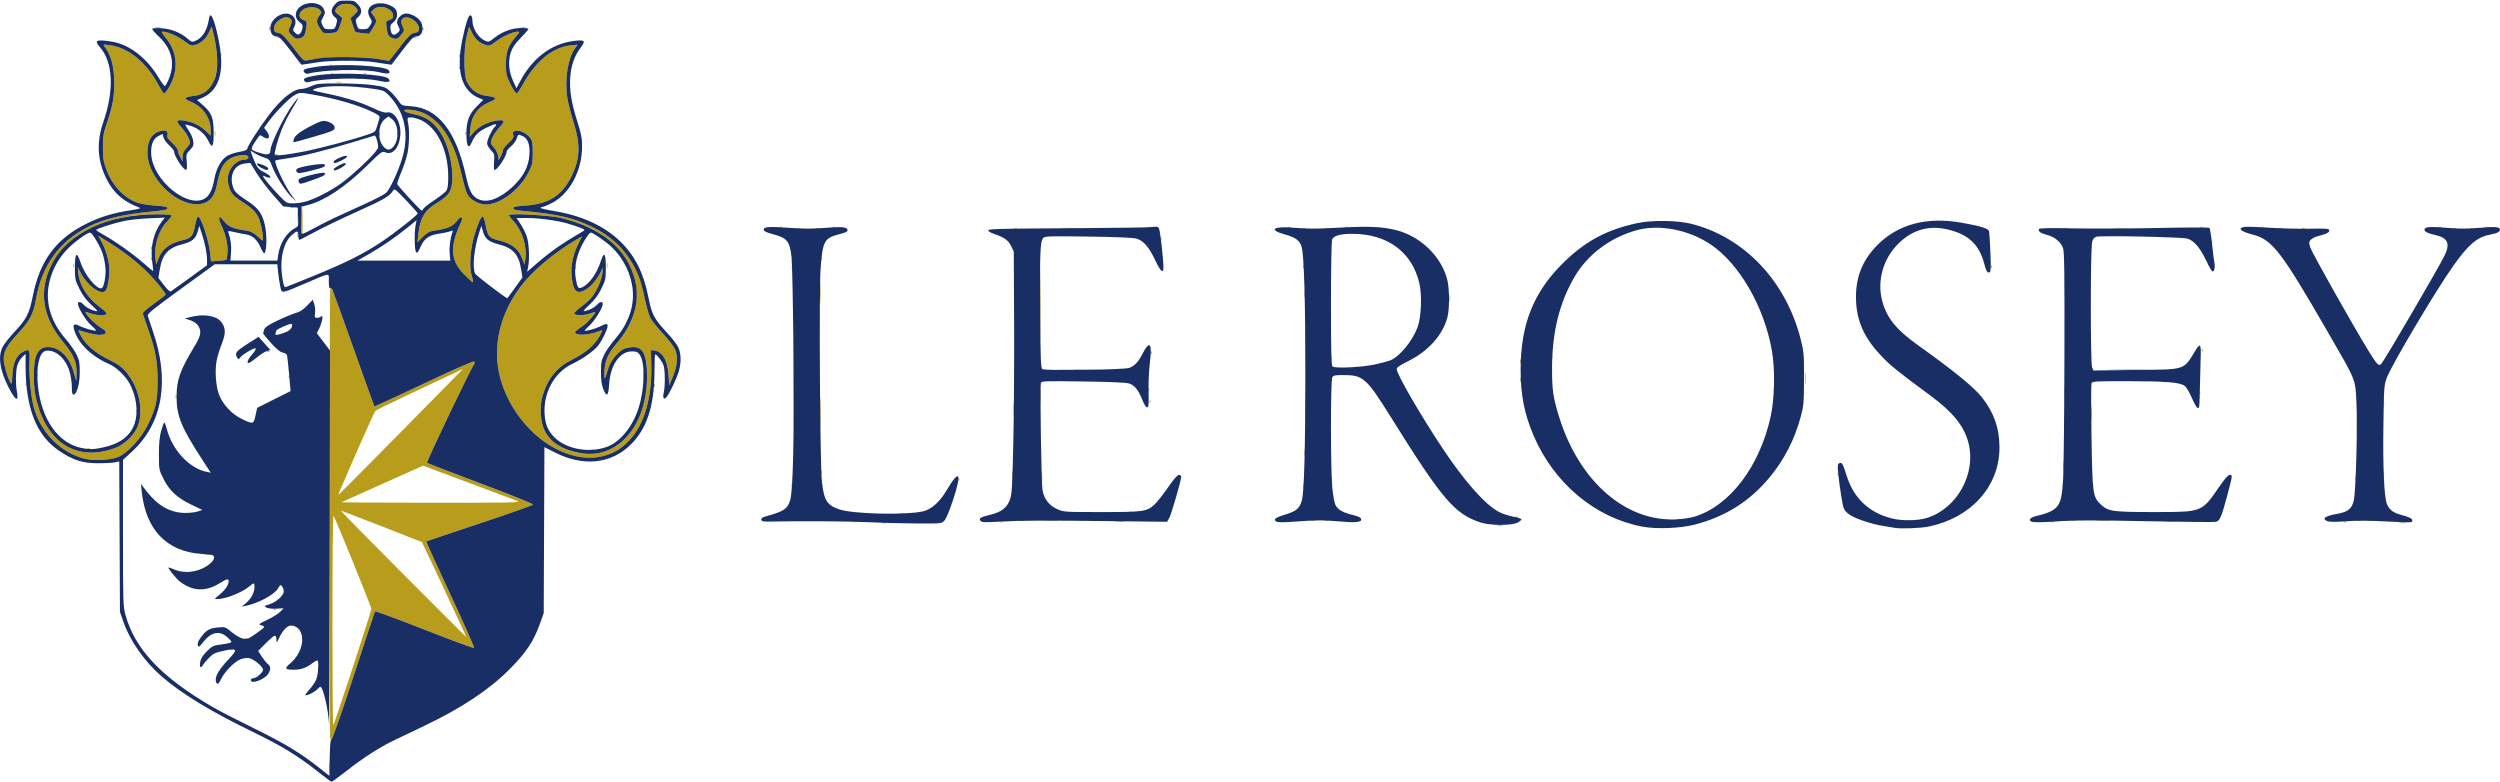 <?xml version="1.0" encoding="UTF-8" standalone="no"?>
<!-- Created with Inkscape (http://www.inkscape.org/) -->

<svg
   version="1.1"
   id="svg1"
   width="2053"
   height="642"
   viewBox="0 0 2053 642"
   sodipodi:docname="institut-le-rosey.svg"
   inkscape:version="1.4.1-rc (d9e8dc1fe0, 2025-03-10)"
   xmlns:inkscape="http://www.inkscape.org/namespaces/inkscape"
   xmlns:sodipodi="http://sodipodi.sourceforge.net/DTD/sodipodi-0.dtd"
   xmlns="http://www.w3.org/2000/svg"
   xmlns:svg="http://www.w3.org/2000/svg">
  <defs
     id="defs1" />
  <sodipodi:namedview
     id="namedview1"
     pagecolor="#505050"
     bordercolor="#eeeeee"
     borderopacity="1"
     inkscape:showpageshadow="0"
     inkscape:pageopacity="0"
     inkscape:pagecheckerboard="0"
     inkscape:deskcolor="#505050"
     inkscape:zoom="0.26119292"
     inkscape:cx="798.26053"
     inkscape:cy="790.60335"
     inkscape:window-width="1854"
     inkscape:window-height="1011"
     inkscape:window-x="66"
     inkscape:window-y="32"
     inkscape:window-maximized="1"
     inkscape:current-layer="g1" />
  <g
     inkscape:groupmode="layer"
     inkscape:label="Image"
     id="g1">
    <g
       id="g2">
      <path
         style="fill:#b89d1d"
         d="m 270.343,629.5 c 0.004,-4.4 0.179,-6.076 0.391,-3.724 0.211,2.352 0.208,5.952 -0.007,8 -0.215,2.048 -0.388,0.124 -0.384,-4.276 z m 0.696,-23.75 c 0.022,-0.688 -0.082,-83.909 -0.229,-184.938 -0.148,-101.028 0.023,-183.979 0.38,-184.336 1.095,-1.095 2.181,1.721 19.298,50.063 9.129,25.784 16.755,47.036 16.947,47.227 0.191,0.191 18.479,-8.236 40.639,-18.728 26.189,-12.399 40.632,-18.734 41.267,-18.1 0.634,0.634 0.616,1.428 -0.053,2.268 -2.649,3.327 -39.335,80.14 -38.611,80.842 0.453,0.439 20.304,8.095 44.112,17.012 24.484,9.171 43.132,16.68 42.929,17.288 -0.197,0.591 -19.901,7.562 -43.787,15.492 -23.886,7.93 -43.613,14.581 -43.837,14.78 -0.224,0.199 8.668,19.8 19.761,43.559 11.093,23.759 19.827,43.508 19.408,43.887 -0.419,0.379 -18.761,-6.394 -40.761,-15.052 -22,-8.658 -40.237,-15.377 -40.526,-14.931 -0.29,0.446 -8.165,24.228 -17.5,52.849 -10.361,31.765 -17.461,52.044 -18.224,52.053 -0.688,0.008 -1.232,-0.548 -1.211,-1.236 z m 18.602,-57.481 c 8.44,-25.723 15.348,-47.409 15.352,-48.193 0.008,-1.715 -29.857,-75.17 -31.113,-76.526 C 273.373,423.002 273,459.36 273,509.467 c 0,47.777 0.292,86.575 0.648,86.219 0.356,-0.356 7.553,-21.694 15.993,-47.417 z M 379.605,515.75 C 371.074,497.255 346.793,445.467 346.526,445.197 346.278,444.946 284.785,420.985 280,419.275 c -0.825,-0.295 21.898,22.923 50.496,51.594 C 359.094,499.541 382.596,523 382.721,523 c 0.126,0 -1.277,-3.263 -3.116,-7.25 z M 425,411.463 c -1.925,-0.789 -20.168,-7.644 -40.54,-15.233 L 347.419,382.43 314.46,397.186 C 296.332,405.301 281.05,412.144 280.5,412.392 c -0.55,0.248 32.525,0.463 73.5,0.478 65.635,0.024 74.084,-0.143 71,-1.406 z m -95.471,-56.998 50.779,-51.535 -11.404,5.375 C 362.632,311.262 346.7,318.772 333.5,324.995 c -13.2,6.223 -24.529,11.808 -25.175,12.41 -0.646,0.602 -7.56,15.72 -15.363,33.595 -16.313,37.365 -15.32,35 -14.694,35 0.265,0 23.333,-23.191 51.261,-51.535 z M 261.195,548.5 c 0.02,-1.65 0.244,-2.204 0.498,-1.231 0.254,0.973 0.237,2.323 -0.037,3 -0.274,0.677 -0.481,-0.119 -0.461,-1.769 z M 188.75,533.338 c 0.688,-0.277 1.812,-0.277 2.5,0 0.688,0.277 0.125,0.504 -1.25,0.504 -1.375,0 -1.938,-0.227 -1.25,-0.504 z m 12,-9 c 0.688,-0.277 1.812,-0.277 2.5,0 0.688,0.277 0.125,0.504 -1.25,0.504 -1.375,0 -1.938,-0.227 -1.25,-0.504 z m 24.062,-24.021 c 0.722,-0.289 1.584,-0.253 1.917,0.079 0.332,0.332 -0.258,0.569 -1.312,0.525 -1.165,-0.048 -1.402,-0.285 -0.604,-0.604 z m -56.549,-45.034 c 1.52,-0.23 3.77,-0.224 5,0.014 1.23,0.237 -0.014,0.425 -2.764,0.418 -2.75,-0.008 -3.756,-0.202 -2.236,-0.432 z m 1061,-24 c 1.52,-0.23 3.77,-0.224 5,0.014 1.23,0.237 -0.014,0.425 -2.764,0.418 -2.75,-0.008 -3.756,-0.202 -2.236,-0.432 z m -504.995,-1.975 c 0.973,-0.254 2.323,-0.237 3,0.037 0.677,0.274 -0.119,0.481 -1.769,0.461 -1.65,-0.02 -2.204,-0.244 -1.231,-0.498 z M 1970.25,429.284 c 1.512,-0.229 3.987,-0.229 5.5,0 1.512,0.229 0.275,0.417 -2.75,0.417 -3.025,0 -4.263,-0.187 -2.75,-0.417 z m -1270,-0.973 c 0.963,-0.252 2.538,-0.252 3.5,0 0.963,0.252 0.175,0.457 -1.75,0.457 -1.925,0 -2.712,-0.206 -1.75,-0.457 z m 121.562,0.006 c 0.722,-0.289 1.584,-0.253 1.917,0.079 0.332,0.332 -0.258,0.569 -1.312,0.525 -1.165,-0.048 -1.402,-0.285 -0.604,-0.604 z m 93.964,-0.05 c 2.352,-0.211 5.952,-0.208 8,0.007 2.048,0.215 0.124,0.388 -4.276,0.384 -4.4,-0.004 -6.076,-0.179 -3.724,-0.391 z m 769.036,0.05 c 0.722,-0.289 1.584,-0.253 1.917,0.079 0.332,0.332 -0.258,0.569 -1.312,0.525 -1.165,-0.048 -1.402,-0.285 -0.604,-0.604 z m 93.438,-0.045 c 2.062,-0.216 5.438,-0.216 7.5,0 2.062,0.216 0.375,0.392 -3.75,0.392 -4.125,0 -5.812,-0.177 -3.75,-0.392 z m 146.562,0.045 c 0.722,-0.289 1.584,-0.253 1.917,0.079 0.332,0.332 -0.258,0.569 -1.312,0.525 -1.165,-0.048 -1.402,-0.285 -0.604,-0.604 z M 656.25,427.311 c 0.963,-0.252 2.538,-0.252 3.5,0 0.963,0.252 0.175,0.457 -1.75,0.457 -1.925,0 -2.712,-0.206 -1.75,-0.457 z m 14.014,-0.028 c 1.52,-0.23 3.77,-0.224 5,0.014 1.23,0.237 -0.014,0.425 -2.764,0.418 -2.75,-0.008 -3.756,-0.202 -2.236,-0.432 z m 167.986,0.028 c 0.963,-0.252 2.538,-0.252 3.5,0 0.963,0.252 0.175,0.457 -1.75,0.457 -1.925,0 -2.712,-0.206 -1.75,-0.457 z m 21,-0.046 c 2.612,-0.206 6.888,-0.206 9.5,0 2.612,0.206 0.475,0.375 -4.75,0.375 -5.225,0 -7.362,-0.169 -4.75,-0.375 z m 217,0.046 c 0.963,-0.252 2.538,-0.252 3.5,0 0.963,0.252 0.175,0.457 -1.75,0.457 -1.925,0 -2.712,-0.206 -1.75,-0.457 z m 12.019,-0.004 c 0.973,-0.254 2.323,-0.237 3,0.037 0.677,0.274 -0.119,0.481 -1.769,0.461 -1.65,-0.02 -2.204,-0.244 -1.231,-0.498 z m 477.981,0.004 c 0.963,-0.252 2.538,-0.252 3.5,0 0.963,0.252 0.175,0.457 -1.75,0.457 -1.925,0 -2.712,-0.206 -1.75,-0.457 z m 135,0 c 0.963,-0.252 2.538,-0.252 3.5,0 0.963,0.252 0.175,0.457 -1.75,0.457 -1.925,0 -2.712,-0.206 -1.75,-0.457 z m 20.534,-0.049 c 2.906,-0.203 7.406,-0.201 10,0.005 2.594,0.205 0.216,0.371 -5.284,0.368 -5.5,-0.003 -7.622,-0.171 -4.716,-0.373 z m 214.486,0.045 c 0.973,-0.254 2.323,-0.237 3,0.037 0.677,0.274 -0.119,0.481 -1.769,0.461 -1.65,-0.02 -2.204,-0.244 -1.231,-0.498 z m 8.481,0.031 c 0.688,-0.277 1.812,-0.277 2.5,0 0.688,0.277 0.125,0.504 -1.25,0.504 -1.375,0 -1.938,-0.227 -1.25,-0.504 z m -576.938,-1.021 c 0.722,-0.289 1.584,-0.253 1.917,0.079 0.332,0.332 -0.258,0.569 -1.312,0.525 -1.165,-0.048 -1.402,-0.285 -0.604,-0.604 z m 10,0 c 0.722,-0.289 1.584,-0.253 1.917,0.079 0.332,0.332 -0.258,0.569 -1.312,0.525 -1.165,-0.048 -1.402,-0.285 -0.604,-0.604 z m -133,-2 c 0.722,-0.289 1.584,-0.253 1.917,0.079 0.332,0.332 -0.258,0.569 -1.312,0.525 -1.165,-0.048 -1.402,-0.285 -0.604,-0.604 z m -1093,-3 c 0.722,-0.289 1.584,-0.253 1.917,0.079 0.332,0.332 -0.258,0.569 -1.312,0.525 -1.165,-0.048 -1.402,-0.285 -0.604,-0.604 z m 558.938,0.021 c 0.688,-0.277 1.812,-0.277 2.5,0 0.688,0.277 0.125,0.504 -1.25,0.504 -1.375,0 -1.938,-0.227 -1.25,-0.504 z m 28.5,-0.027 c 0.963,-0.252 2.538,-0.252 3.5,0 0.963,0.252 0.175,0.457 -1.75,0.457 -1.925,0 -2.712,-0.206 -1.75,-0.457 z m 188.562,-0.994 c 0.722,-0.289 1.584,-0.253 1.917,0.079 0.332,0.332 -0.258,0.569 -1.312,0.525 -1.165,-0.048 -1.402,-0.285 -0.604,-0.604 z m 814,0 c 0.722,-0.289 1.584,-0.253 1.917,0.079 0.332,0.332 -0.258,0.569 -1.312,0.525 -1.165,-0.048 -1.402,-0.285 -0.604,-0.604 z m 49,0 c 0.722,-0.289 1.584,-0.253 1.917,0.079 0.332,0.332 -0.258,0.569 -1.312,0.525 -1.165,-0.048 -1.402,-0.285 -0.604,-0.604 z M 1070.195,399.5 c 0.02,-1.65 0.244,-2.204 0.498,-1.231 0.254,0.973 0.237,2.323 -0.037,3 -0.274,0.677 -0.481,-0.119 -0.461,-1.769 z M 1718.232,398 c 0,-1.925 0.206,-2.712 0.457,-1.75 0.252,0.963 0.252,2.538 0,3.5 -0.252,0.963 -0.457,0.175 -0.457,-1.75 z m -1068.153,0.417 c 0.048,-1.165 0.285,-1.402 0.604,-0.604 0.289,0.722 0.253,1.584 -0.079,1.917 -0.332,0.332 -0.569,-0.258 -0.525,-1.312 z M 855.349,392 c 0,-4.675 0.172,-6.588 0.383,-4.25 0.211,2.337 0.211,6.162 0,8.5 -0.211,2.337 -0.383,0.425 -0.383,-4.25 z m -68.27,1.417 c 0.048,-1.165 0.285,-1.402 0.604,-0.604 0.289,0.722 0.253,1.584 -0.079,1.917 -0.332,0.332 -0.569,-0.258 -0.525,-1.312 z M 831.3,390 c 0,-3.025 0.187,-4.263 0.417,-2.75 0.229,1.512 0.229,3.987 0,5.5 -0.229,1.512 -0.417,0.275 -0.417,-2.75 z m 1102.895,2.5 c 0.02,-1.65 0.244,-2.204 0.498,-1.231 0.254,0.973 0.237,2.323 -0.037,3 -0.274,0.677 -0.481,-0.119 -0.461,-1.769 z m -841.116,-0.083 c 0.048,-1.165 0.285,-1.402 0.604,-0.604 0.289,0.722 0.253,1.584 -0.079,1.917 -0.332,0.332 -0.569,-0.258 -0.525,-1.312 z M 1957.232,389 c 0,-1.925 0.206,-2.712 0.457,-1.75 0.252,0.963 0.252,2.538 0,3.5 -0.252,0.963 -0.457,0.175 -0.457,-1.75 z m -448.153,0.417 c 0.048,-1.165 0.285,-1.402 0.604,-0.604 0.289,0.722 0.253,1.584 -0.079,1.917 -0.332,0.332 -0.569,-0.258 -0.525,-1.312 z m -835,-2 c 0.048,-1.165 0.285,-1.402 0.604,-0.604 0.289,0.722 0.253,1.584 -0.079,1.917 -0.332,0.332 -0.569,-0.258 -0.525,-1.312 z M 1694.31,381.5 c 0.01,-3.3 0.192,-4.529 0.415,-2.732 0.223,1.797 0.218,4.497 -0.01,6 -0.228,1.503 -0.41,0.032 -0.405,-3.268 z M 69.227,376.616 C 49.418,371.583 32.836,354.476 27.531,333.602 25.314,324.876 23.698,307.208 24.185,297.018 c 0.483,-10.111 -0.04,-10.906 -5.332,-8.098 -5.341,2.834 -8.153,8.972 -8.676,18.941 -0.405,7.718 -0.559,8.237 -1.793,6.041 -2.396,-4.266 -5.384,-14.998 -5.362,-19.257 0.033,-6.277 2.87,-11.268 11.938,-21.004 9.576,-10.282 12.485,-15.885 14.631,-28.181 4.812,-27.569 19.183,-47.341 43.135,-59.344 C 85.663,179.632 101.319,175.907 125,173.677 c 9.921,-0.934 12.5,-1.486 12.5,-2.677 0,-1.186 -2.016,-1.632 -9.627,-2.129 -5.295,-0.346 -11.879,-1.377 -14.632,-2.291 C 102.026,162.855 92.232,152.455 87.267,139 c -2.377,-6.443 -2.765,-8.98 -2.752,-18 0.013,-9.197 0.411,-11.637 3.202,-19.664 C 92.674,87.083 94.283,77.488 93.782,65.165 93.325,53.938 91.16,45.842 87.083,40.117 85.937,38.508 85,36.991 85,36.747 c 0,-0.244 2.587,-0.052 5.75,0.427 15.218,2.306 29.731,14.359 39.518,32.821 1.863,3.515 3.803,6.528 4.31,6.696 0.507,0.168 2.115,-1.606 3.574,-3.943 C 146.815,58.866 146.151,43.401 136.375,31.399 132.663,26.842 132.285,26 133.951,26 c 3.664,0 12.516,3.959 17.747,7.937 4.565,3.472 5.569,3.847 8.246,3.079 5.117,-1.468 9.173,-5.071 11.597,-10.302 l 2.309,-4.985 0.998,3.885 c 2.498,9.721 3.428,16.582 3.441,25.397 0.026,17.453 -6.447,26.389 -20.209,27.895 -2.981,0.326 -5.583,1.089 -5.784,1.694 -0.2,0.606 1.569,1.84 3.932,2.742 9.89,3.777 16.742,13.225 16.762,23.11 l 0.01,4.953 -3.75,-3.597 c -4.705,-4.513 -10.377,-7.378 -16.982,-8.578 -7.673,-1.395 -8.431,-0.216 -3.385,5.258 4.091,4.439 7.117,9.893 7.117,12.831 0,0.761 -1.35,2.796 -3,4.523 -2.216,2.319 -3.011,4.121 -3.042,6.898 L 149.916,132.5 148,129 c -1.054,-1.925 -1.935,-4.382 -1.958,-5.46 -0.023,-1.078 -2.088,-3.838 -4.59,-6.135 -3.783,-3.473 -4.442,-4.599 -3.915,-6.696 0.803,-3.198 -2.077,-4.346 -6.905,-2.753 -6.814,2.249 -10.117,9.072 -9.452,19.525 1.15,18.068 20.972,38.742 38.514,40.171 10.133,0.825 16.076,-4.191 18.325,-15.464 2.67,-13.389 4.855,-17.839 10.688,-21.769 3.286,-2.215 11.129,-3.803 13.77,-2.79 2.622,1.006 1.751,3.371 -1.242,3.371 -4.512,0 -9.484,3.331 -11.959,8.013 -2.514,4.753 -2.814,8.467 -1.173,14.487 1.355,4.972 3.864,7.796 10.899,12.268 7.219,4.589 10.78,7.948 13.001,12.264 1.824,3.545 3.999,13.214 3.999,17.779 0,2.346 -0.175,2.282 -4.41,-1.622 -2.963,-2.731 -5.671,-4.259 -8.25,-4.656 -13.513,-2.078 -15.435,-2.959 -20.677,-9.476 -3.24,-4.027 -3.679,-0.797 -0.723,5.319 3.6,7.448 5.457,16.136 4.835,22.615 -0.267,2.779 -0.663,5.214 -0.88,5.411 -0.217,0.197 -3.15,0.549 -6.518,0.783 l -6.124,0.425 -0.575,-6.055 c -1.041,-10.952 -7.764,-31.197 -10.177,-30.645 -0.55,0.126 -1.543,3.172 -2.207,6.77 -1.654,8.96 -3.099,10.839 -9.493,12.347 -11.628,2.741 -17.544,7.155 -20.686,15.432 l -1.811,4.771 -0.65,-4.744 c -1.448,-10.567 2.784,-23.856 9.847,-30.919 1.925,-1.925 3.5,-3.965 3.5,-4.533 0,-1.381 -21.523,-1.358 -31.533,0.035 -16.471,2.291 -32.435,7.723 -43.812,14.909 -8.811,5.565 -18.813,16.402 -23.228,25.17 -10.915,21.675 -7.714,43.144 9.522,63.854 8.491,10.202 11.084,16.296 10.972,25.788 -0.043,3.692 -0.229,6.262 -0.413,5.712 -0.184,-0.55 -1.263,-4.188 -2.4,-8.085 C 56.716,292.781 48.455,285 39.497,285 c -8.57,0 -11.909,6.963 -11.75,24.5 0.183,20.049 6.938,38.968 17.788,49.818 12.646,12.646 30.077,15.663 49.185,8.513 7.936,-2.969 16.273,-11.32 18.812,-18.841 3.815,-11.305 1.267,-26.801 -6.344,-38.577 -4.891,-7.568 -8.52,-10.582 -18.71,-15.538 -9.965,-4.847 -18.046,-11.826 -21.907,-18.921 -2.501,-4.595 -2.628,-5.189 -0.974,-4.548 C 69.486,272.912 78.508,275 81.128,275 c 6.531,0 7.699,-2.561 2.456,-5.385 -3.74,-2.014 -11.182,-9.002 -12.798,-12.017 -0.872,-1.627 -0.749,-1.792 0.847,-1.142 6.789,2.765 15.866,3.277 15.866,0.896 0,-0.631 -2.7,-3.137 -6,-5.569 -9.556,-7.043 -16.176,-17.524 -17.124,-27.112 L 63.865,219.5 l 2.639,5 c 5.303,10.049 15.933,17.873 19.858,14.615 2.19,-1.817 3.991,-13.371 3.235,-20.751 -0.702,-6.848 -3.5,-15.391 -6.965,-21.265 l -2.093,-3.548 3.981,2.402 c 15.888,9.587 28.197,19.027 38.117,29.234 6.126,6.303 13.364,15.334 13.364,16.675 0,0.39 -4.311,3.794 -9.58,7.565 -6.894,4.934 -9.432,7.307 -9.052,8.465 0.29,0.885 2.328,6.783 4.527,13.108 5.897,16.957 7.556,26.193 7.546,42 -0.01,16.073 -1.419,22.376 -7.998,35.773 -5.422,11.04 -16.318,22.957 -24.166,26.428 -5.978,2.644 -20.359,3.37 -28.051,1.415 z m 402.339,-2.218 c -17.192,-4.158 -35.713,-17.924 -47.496,-35.303 -22.217,-32.767 -21.095,-70.676 3.057,-103.265 9.492,-12.808 27.232,-27.85 45.624,-38.686 l 5.252,-3.094 -3.016,5.975 c -4.27,8.459 -6.321,18.003 -5.597,26.049 1.206,13.411 4.051,16.202 11.854,11.629 4.317,-2.53 9.542,-8.846 12.331,-14.907 l 1.517,-3.297 -0.407,4.606 c -0.466,5.282 -4.27,14.168 -8.373,19.56 -1.547,2.033 -5.512,5.686 -8.812,8.118 -3.3,2.432 -6,4.938 -6,5.569 0,1.772 7.682,1.919 12.552,0.241 2.403,-0.828 4.494,-1.381 4.646,-1.229 0.681,0.681 -5.998,8.38 -9.226,10.635 -7.58,5.295 -8.111,5.866 -6.472,6.964 2.809,1.882 12.591,0.675 20.402,-2.518 1.65,-0.674 1.523,-0.08 -0.958,4.477 -3.95,7.258 -11.742,14.034 -21.771,18.934 -13.234,6.465 -20.948,15.815 -25.2,30.544 -2.509,8.691 -1.697,21.404 1.802,28.222 3.336,6.499 10.387,12.733 17.349,15.337 30.647,11.466 55.892,-4.051 64.521,-39.659 2.487,-10.262 2.988,-28.244 0.981,-35.166 -2.455,-8.464 -8.914,-11.34 -17.454,-7.772 -5.043,2.107 -11.396,10.008 -13.28,16.516 -2.83,9.776 -3.446,10.203 -3.062,2.121 0.414,-8.714 3.102,-14.92 9.809,-22.65 10.541,-12.148 15.56,-23.352 16.509,-36.85 1.842,-26.208 -16.5,-50.898 -45.77,-61.612 -14.283,-5.228 -23.847,-6.95 -42.13,-7.584 -10.87,-0.377 -16.75,-0.23 -16.75,0.418 0,0.549 1.594,2.688 3.542,4.754 7.181,7.614 11.331,20.545 9.91,30.877 l -0.693,5.04 -1.835,-4.835 c -3.171,-8.353 -8.282,-12.37 -19.241,-15.122 -8.06,-2.024 -9.192,-3.351 -10.943,-12.825 -0.682,-3.69 -1.69,-6.749 -2.24,-6.798 -1.452,-0.129 -4.128,5.893 -7.074,15.919 -3.329,11.331 -4.228,25.721 -2.044,32.723 0.85,2.724 1.353,5.145 1.119,5.38 -0.234,0.234 -3.326,-2.473 -6.869,-6.017 C 374.819,219.004 372,212.92 372,205.029 c 0,-5.044 2.508,-14.124 5.57,-20.167 1.655,-3.267 2.241,-5.451 1.625,-6.066 -0.615,-0.615 -1.454,-0.348 -2.328,0.743 -5.574,6.951 -7.565,7.886 -21.335,10.019 -2.887,0.447 -5.16,1.807 -8.344,4.991 l -4.376,4.376 0.662,-6.212 c 1.448,-13.6 5.16,-19.911 15.362,-26.118 8.763,-5.332 11.354,-8.559 12.301,-15.32 1.472,-10.515 -1.558,-27.186 -6.866,-37.774 -5.896,-11.76 -13.367,-17.721 -24.873,-19.845 -3.868,-0.714 -6.955,-1.828 -7.213,-2.603 -0.36,-1.081 0.8,-1.241 5.739,-0.793 18.322,1.661 32.912,19.066 39.782,47.458 4.547,18.79 5.21,20.906 7.448,23.751 2.605,3.311 9.135,6.479 13.418,6.51 12.171,0.087 28.44,-12.199 35.725,-26.978 2.9,-5.884 3.204,-7.37 3.204,-15.677 0,-7.694 -0.334,-9.633 -2.065,-12 -2.756,-3.77 -8.781,-6.704 -12.069,-5.879 -2.169,0.544 -2.462,1.039 -1.912,3.231 0.546,2.177 -0.073,3.261 -3.903,6.827 -2.504,2.332 -4.552,4.995 -4.552,5.918 0,0.923 -0.764,3.119 -1.698,4.879 l -1.698,3.2 -0.651,-3.787 c -0.359,-2.091 -1.894,-5.085 -3.427,-6.685 -2.217,-2.315 -2.637,-3.452 -2.085,-5.652 0.809,-3.224 3.641,-7.555 7.955,-12.17 3.871,-4.139 2.531,-5.284 -4.656,-3.977 -6.949,1.263 -13.743,4.871 -17.734,9.417 l -3.314,3.774 0.535,-6.67 c 0.871,-10.855 6.347,-18.223 16.564,-22.291 2.36,-0.94 4.124,-2.215 3.919,-2.833 -0.205,-0.619 -2.811,-1.392 -5.792,-1.718 C 392.314,77.965 387.459,74.672 383.367,67 380.706,62.012 380.699,39.627 383.354,29.263 l 1.854,-7.237 2.482,4.98 c 2.641,5.299 6.374,8.578 11.412,10.023 2.738,0.785 3.709,0.423 8.432,-3.143 C 412.985,29.771 421.379,26 425.089,26 c 1.849,0 1.69,0.44 -1.506,4.174 -6.384,7.459 -8.083,12.161 -8.083,22.377 0,8.479 0.243,9.543 3.832,16.806 2.108,4.265 4.358,7.583 5,7.373 0.642,-0.209 2.821,-3.39 4.841,-7.068 C 439.788,50.341 453.807,38.804 468.514,37.286 l 5.848,-0.604 -2.222,3.12 c -5.947,8.352 -8.588,25.873 -6.173,40.952 0.682,4.26 2.994,13.28 5.136,20.044 5.571,17.587 5.255,29.127 -1.173,42.768 -7.884,16.732 -18.881,23.962 -38.431,25.266 -7.926,0.529 -10,0.978 -10,2.167 0,1.148 1.876,1.669 8,2.222 28.285,2.552 41.386,5.587 57.024,13.211 13.109,6.391 23.235,15.095 30.511,26.227 6.235,9.539 9.34,17.621 12.336,32.105 1.37,6.624 3.408,13.84 4.528,16.037 1.121,2.197 5.721,7.97 10.222,12.829 4.502,4.859 9.006,10.642 10.01,12.852 3.011,6.629 2.287,13.938 -2.48,25.017 l -2.151,5 -0.516,-8.5 C 548.243,295.806 543.917,288.502 537,287.766 l -2.5,-0.266 0.335,11 c 0.832,27.304 -5.516,49.672 -17.834,62.84 -11.912,12.734 -27.843,17.313 -45.434,13.058 z M 1071.286,371.5 c 0.01,-2.75 0.202,-3.756 0.432,-2.236 0.23,1.52 0.224,3.77 -0.014,5 -0.237,1.23 -0.425,-0.014 -0.418,-2.764 z M 651.469,314 c 0,-32.175 0.126,-45.337 0.281,-29.25 0.154,16.087 0.154,42.413 0,58.5 -0.154,16.087 -0.281,2.925 -0.281,-29.25 z m -165.656,55.317 c 0.722,-0.289 1.584,-0.253 1.917,0.079 0.332,0.332 -0.258,0.569 -1.312,0.525 -1.165,-0.048 -1.402,-0.285 -0.604,-0.604 z m -414,-1 c 0.722,-0.289 1.584,-0.253 1.917,0.079 0.332,0.332 -0.258,0.569 -1.312,0.525 -1.165,-0.048 -1.402,-0.285 -0.604,-0.604 z M 1935.37,350 c 0,-5.775 0.165,-8.137 0.367,-5.25 0.202,2.888 0.202,7.612 0,10.5 -0.202,2.888 -0.367,0.525 -0.367,-5.25 z M 673.419,338 c 0,-10.725 0.147,-15.113 0.327,-9.75 0.18,5.362 0.18,14.137 0,19.5 -0.18,5.362 -0.327,0.975 -0.327,-9.75 z m 1043.947,1.5 c 0,-5.5 0.171,-7.622 0.373,-4.716 0.203,2.906 0.201,7.406 -0,10 -0.205,2.594 -0.371,0.216 -0.368,-5.284 z m -885.01,-3 c -0.003,-4.95 0.166,-7.101 0.376,-4.78 0.21,2.321 0.212,6.371 0.006,9 -0.207,2.629 -0.378,0.73 -0.381,-4.22 z m -720.276,0.917 c 0.048,-1.165 0.285,-1.402 0.604,-0.604 0.289,0.722 0.253,1.584 -0.079,1.917 -0.332,0.332 -0.569,-0.258 -0.525,-1.312 z M 854.37,326 c 0,-5.775 0.165,-8.137 0.367,-5.25 0.202,2.888 0.202,7.612 0,10.5 -0.202,2.888 -0.367,0.525 -0.367,-5.25 z m 1102.916,5.5 c 0.01,-2.75 0.202,-3.756 0.432,-2.236 0.23,1.52 0.224,3.77 -0.014,5 -0.237,1.23 -0.425,-0.014 -0.418,-2.764 z m -261.912,-9 c 0,-6.05 0.167,-8.396 0.366,-5.213 0.199,3.183 0.197,8.133 -0,11 -0.201,2.867 -0.364,0.263 -0.362,-5.787 z m -751.295,6.917 c 0.048,-1.165 0.285,-1.402 0.604,-0.604 0.289,0.722 0.253,1.584 -0.079,1.917 -0.332,0.332 -0.569,-0.258 -0.525,-1.312 z M 144.195,325.5 c 0.02,-1.65 0.244,-2.204 0.498,-1.231 0.254,0.973 0.237,2.323 -0.037,3 -0.274,0.677 -0.481,-0.119 -0.461,-1.769 z m 1661.884,-3.083 c 0.048,-1.165 0.285,-1.402 0.604,-0.604 0.289,0.722 0.253,1.584 -0.079,1.917 -0.332,0.332 -0.569,-0.258 -0.525,-1.312 z M 943.158,320 c 0,-1.375 0.227,-1.938 0.504,-1.25 0.277,0.688 0.277,1.812 0,2.5 -0.277,0.688 -0.504,0.125 -0.504,-1.25 z m -406.079,-3.583 c 0.048,-1.165 0.285,-1.402 0.604,-0.604 0.289,0.722 0.253,1.584 -0.079,1.917 -0.332,0.332 -0.569,-0.258 -0.525,-1.312 z M 1482.343,310.5 c 0,-4.4 0.179,-6.076 0.391,-3.724 0.211,2.352 0.208,5.952 -0.01,8 -0.215,2.048 -0.388,0.124 -0.384,-4.276 z M 21.079,315.417 c 0.048,-1.165 0.285,-1.402 0.604,-0.604 0.289,0.722 0.253,1.584 -0.079,1.917 -0.332,0.332 -0.569,-0.258 -0.525,-1.312 z M 528.3,309 c 0,-3.025 0.187,-4.263 0.417,-2.75 0.229,1.512 0.229,3.987 0,5.5 -0.229,1.512 -0.417,0.275 -0.417,-2.75 z M 912.75,313.338 c 0.688,-0.277 1.812,-0.277 2.5,0 0.688,0.277 0.125,0.504 -1.25,0.504 -1.375,0 -1.938,-0.227 -1.25,-0.504 z m 180.329,-0.921 c 0.048,-1.165 0.285,-1.402 0.604,-0.604 0.289,0.722 0.253,1.584 -0.079,1.917 -0.332,0.332 -0.569,-0.258 -0.525,-1.312 z M 1248.195,311.5 c 0.02,-1.65 0.244,-2.204 0.498,-1.231 0.254,0.973 0.237,2.323 -0.037,3 -0.274,0.677 -0.481,-0.119 -0.461,-1.769 z m 527.555,1.838 c 0.688,-0.277 1.812,-0.277 2.5,0 0.688,0.277 0.125,0.504 -1.25,0.504 -1.375,0 -1.938,-0.227 -1.25,-0.504 z M 237.079,309.417 c 0.048,-1.165 0.285,-1.402 0.604,-0.604 0.289,0.722 0.253,1.584 -0.079,1.917 -0.332,0.332 -0.569,-0.258 -0.525,-1.312 z M 30.158,308 c 0,-1.375 0.227,-1.938 0.504,-1.25 0.277,0.688 0.277,1.812 0,2.5 -0.277,0.688 -0.504,0.125 -0.504,-1.25 z m 841.153,-4.748 c 8.146,-0.168 21.196,-0.168 29,8.6e-4 7.804,0.169 1.139,0.306 -14.811,0.306 -15.95,-4.7e-4 -22.335,-0.139 -14.189,-0.307 z m 861.939,3.5e-4 c 8.113,-0.168 21.387,-0.168 29.5,0 8.113,0.168 1.475,0.306 -14.75,0.306 -16.225,0 -22.863,-0.138 -14.75,-0.306 z m -620.438,-1.935 c 0.722,-0.289 1.584,-0.253 1.917,0.079 0.332,0.332 -0.258,0.569 -1.312,0.525 -1.165,-0.048 -1.402,-0.285 -0.604,-0.604 z M 854.463,251 c 0,-26.675 0.129,-37.587 0.286,-24.25 0.158,13.338 0.158,35.163 0,48.5 -0.158,13.338 -0.286,2.425 -0.286,-24.25 z m 393.732,45.5 c 0.02,-1.65 0.244,-2.204 0.498,-1.231 0.254,0.973 0.237,2.323 -0.037,3 -0.274,0.677 -0.481,-0.119 -0.461,-1.769 z m 25.884,-4.083 c 0.048,-1.165 0.285,-1.402 0.604,-0.604 0.289,0.722 0.253,1.584 -0.079,1.917 -0.332,0.332 -0.569,-0.258 -0.525,-1.312 z m -329,-3 c 0.048,-1.165 0.285,-1.402 0.604,-0.604 0.289,0.722 0.253,1.584 -0.079,1.917 -0.332,0.332 -0.569,-0.258 -0.525,-1.312 z M 218.75,288.338 c 0.688,-0.277 1.812,-0.277 2.5,0 0.688,0.277 0.125,0.504 -1.25,0.504 -1.375,0 -1.938,-0.227 -1.25,-0.504 z m 1589.329,-0.921 c 0.048,-1.165 0.285,-1.402 0.604,-0.604 0.289,0.722 0.253,1.584 -0.079,1.917 -0.332,0.332 -0.569,-0.258 -0.525,-1.312 z M 478.5,255 c 0.34,-0.55 0.816,-1 1.059,-1 0.243,0 0.441,0.45 0.441,1 0,0.55 -0.477,1 -1.059,1 -0.582,0 -0.781,-0.45 -0.441,-1 z m 194.895,-14.5 c 0.002,-7.7 0.159,-10.718 0.349,-6.706 0.19,4.012 0.189,10.312 -0.003,14 C 673.549,251.482 673.393,248.2 673.395,240.5 Z m 516.905,4.5 c 0,-3.025 0.187,-4.263 0.417,-2.75 0.229,1.512 0.229,3.987 0,5.5 -0.229,1.512 -0.417,0.275 -0.417,-2.75 z m -119.047,-3.5 c 0.011,-2.2 0.216,-2.982 0.455,-1.738 0.239,1.244 0.23,3.044 -0.02,4 -0.25,0.956 -0.446,-0.062 -0.435,-2.262 z M 650.158,220 c 0,-1.375 0.227,-1.938 0.504,-1.25 0.277,0.688 0.277,1.812 0,2.5 -0.277,0.688 -0.504,0.125 -0.504,-1.25 z m -178.079,-0.583 c 0.048,-1.165 0.285,-1.402 0.604,-0.604 0.289,0.722 0.253,1.584 -0.079,1.917 -0.332,0.332 -0.569,-0.258 -0.525,-1.312 z M 498.232,218 c 0,-1.925 0.206,-2.712 0.457,-1.75 0.252,0.963 0.252,2.538 0,3.5 -0.252,0.963 -0.457,0.175 -0.457,-1.75 z m 571.926,1 c 0,-1.375 0.227,-1.938 0.504,-1.25 0.277,0.688 0.277,1.812 0,2.5 -0.277,0.688 -0.504,0.125 -0.504,-1.25 z m 565,0 c 0,-1.375 0.227,-1.938 0.504,-1.25 0.277,0.688 0.277,1.812 0,2.5 -0.277,0.688 -0.504,0.125 -0.504,-1.25 z M 60.158,218 c 0,-1.375 0.227,-1.938 0.504,-1.25 0.277,0.688 0.277,1.812 0,2.5 -0.277,0.688 -0.504,0.125 -0.504,-1.25 z m 63.921,-5.583 c 0.048,-1.165 0.285,-1.402 0.604,-0.604 0.289,0.722 0.253,1.584 -0.079,1.917 -0.332,0.332 -0.569,-0.258 -0.525,-1.312 z m 550,0 c 0.048,-1.165 0.285,-1.402 0.604,-0.604 0.289,0.722 0.253,1.584 -0.079,1.917 -0.332,0.332 -0.569,-0.258 -0.525,-1.312 z m -550,-9 c 0.048,-1.165 0.285,-1.402 0.604,-0.604 0.289,0.722 0.253,1.584 -0.079,1.917 -0.332,0.332 -0.569,-0.258 -0.525,-1.312 z M 1717.158,203 c 0,-1.375 0.227,-1.938 0.504,-1.25 0.277,0.688 0.277,1.812 0,2.5 -0.277,0.688 -0.504,0.125 -0.504,-1.25 z m 98.921,-4.583 c 0.048,-1.165 0.285,-1.402 0.604,-0.604 0.289,0.722 0.253,1.584 -0.079,1.917 -0.332,0.332 -0.569,-0.258 -0.525,-1.312 z M 953.158,196 c 0,-1.375 0.227,-1.938 0.504,-1.25 0.277,0.688 0.277,1.812 0,2.5 -0.277,0.688 -0.504,0.125 -0.504,-1.25 z M 244.232,193 c 0,-1.925 0.206,-2.712 0.457,-1.75 0.252,0.963 0.252,2.538 0,3.5 -0.252,0.963 -0.457,0.175 -0.457,-1.75 z m 669.53,1.293 c 1.244,-0.239 3.044,-0.23 4,0.02 0.956,0.25 -0.062,0.446 -2.262,0.435 -2.2,-0.011 -2.982,-0.216 -1.738,-0.455 z m 863,0 c 1.244,-0.239 3.044,-0.23 4,0.02 0.956,0.25 -0.062,0.446 -2.262,0.435 -2.2,-0.011 -2.982,-0.216 -1.738,-0.455 z M 247.667,192.333 c -0.922,-0.922 -0.844,-22.106 0.083,-22.679 0.412,-0.255 0.75,4.894 0.75,11.441 0,6.547 -0.037,11.905 -0.083,11.905 -0.046,0 -0.383,-0.3 -0.75,-0.667 z M 654.75,187.338 c 0.688,-0.277 1.812,-0.277 2.5,0 0.688,0.277 0.125,0.504 -1.25,0.504 -1.375,0 -1.938,-0.227 -1.25,-0.504 z m 15,0 c 0.688,-0.277 1.812,-0.277 2.5,0 0.688,0.277 0.125,0.504 -1.25,0.504 -1.375,0 -1.938,-0.227 -1.25,-0.504 z m 163,0 c 0.688,-0.277 1.812,-0.277 2.5,0 0.688,0.277 0.125,0.504 -1.25,0.504 -1.375,0 -1.938,-0.227 -1.25,-0.504 z m 39.039,-0.079 c 3.459,-0.196 8.859,-0.194 12,0.004 3.141,0.198 0.311,0.358 -6.289,0.356 -6.6,-0.002 -9.17,-0.164 -5.711,-0.36 z m 197.961,0.079 c 0.688,-0.277 1.812,-0.277 2.5,0 0.688,0.277 0.125,0.504 -1.25,0.504 -1.375,0 -1.938,-0.227 -1.25,-0.504 z m 19,0 c 0.688,-0.277 1.812,-0.277 2.5,0 0.688,0.277 0.125,0.504 -1.25,0.504 -1.375,0 -1.938,-0.227 -1.25,-0.504 z m 607,0 c 0.688,-0.277 1.812,-0.277 2.5,0 0.688,0.277 0.125,0.504 -1.25,0.504 -1.375,0 -1.938,-0.227 -1.25,-0.504 z m 39.039,-0.079 c 3.459,-0.196 8.859,-0.194 12,0.004 3.141,0.198 0.311,0.358 -6.289,0.356 -6.6,-0.002 -9.17,-0.164 -5.711,-0.36 z m 136.48,0.048 c 0.973,-0.254 2.323,-0.237 3,0.037 0.677,0.274 -0.119,0.481 -1.769,0.461 -1.65,-0.02 -2.204,-0.244 -1.231,-0.498 z m 19,0 c 0.973,-0.254 2.323,-0.237 3,0.037 0.677,0.274 -0.119,0.481 -1.769,0.461 -1.65,-0.02 -2.204,-0.244 -1.231,-0.498 z m 124.543,0.01 c 0.722,-0.289 1.584,-0.253 1.917,0.079 0.332,0.332 -0.258,0.569 -1.312,0.525 -1.165,-0.048 -1.402,-0.285 -0.604,-0.604 z m 14,0 c 0.722,-0.289 1.584,-0.253 1.917,0.079 0.332,0.332 -0.258,0.569 -1.312,0.525 -1.165,-0.048 -1.402,-0.285 -0.604,-0.604 z M 639.75,186.338 c 0.688,-0.277 1.812,-0.277 2.5,0 0.688,0.277 0.125,0.504 -1.25,0.504 -1.375,0 -1.938,-0.227 -1.25,-0.504 z m 44.062,-0.021 c 0.722,-0.289 1.584,-0.253 1.917,0.079 0.332,0.332 -0.258,0.569 -1.312,0.525 -1.165,-0.048 -1.402,-0.285 -0.604,-0.604 z m 260,0 c 0.722,-0.289 1.584,-0.253 1.917,0.079 0.332,0.332 -0.258,0.569 -1.312,0.525 -1.165,-0.048 -1.402,-0.285 -0.604,-0.604 z m 114,0 c 0.722,-0.289 1.584,-0.253 1.917,0.079 0.332,0.332 -0.258,0.569 -1.312,0.525 -1.165,-0.048 -1.402,-0.285 -0.604,-0.604 z m 47,0 c 0.722,-0.289 1.584,-0.253 1.917,0.079 0.332,0.332 -0.258,0.569 -1.312,0.525 -1.165,-0.048 -1.402,-0.285 -0.604,-0.604 z m 702,0 c 0.722,-0.289 1.584,-0.253 1.917,0.079 0.332,0.332 -0.258,0.569 -1.312,0.525 -1.165,-0.048 -1.402,-0.285 -0.604,-0.604 z m 50,0 c 0.722,-0.289 1.584,-0.253 1.917,0.079 0.332,0.332 -0.258,0.569 -1.312,0.525 -1.165,-0.048 -1.402,-0.285 -0.604,-0.604 z m 146,0 c 0.722,-0.289 1.584,-0.253 1.917,0.079 0.332,0.332 -0.258,0.569 -1.312,0.525 -1.165,-0.048 -1.402,-0.285 -0.604,-0.604 z m 38,0 c 0.722,-0.289 1.584,-0.253 1.917,0.079 0.332,0.332 -0.258,0.569 -1.312,0.525 -1.165,-0.048 -1.402,-0.285 -0.604,-0.604 z M 244.343,178.5 c 0.004,-4.4 0.179,-6.076 0.391,-3.724 0.211,2.352 0.208,5.952 -0.007,8 -0.215,2.048 -0.388,0.124 -0.384,-4.276 z m -6.074,-8.193 c 0.973,-0.254 2.323,-0.237 3,0.037 0.677,0.274 -0.119,0.481 -1.769,0.461 -1.65,-0.02 -2.204,-0.244 -1.231,-0.498 z m -12.711,-43.214 c -0.308,-0.499 0.34,-0.671 1.441,-0.383 2.335,0.611 2.63,1.29 0.56,1.29 -0.793,0 -1.693,-0.408 -2.001,-0.907 z M 176.252,109.5 c 0.011,-2.2 0.216,-2.982 0.455,-1.738 0.239,1.244 0.23,3.044 -0.02,4 -0.25,0.956 -0.446,-0.062 -0.435,-2.262 z M 311.232,110 c 0,-1.925 0.206,-2.712 0.457,-1.75 0.252,0.963 0.252,2.538 0,3.5 -0.252,0.963 -0.457,0.175 -0.457,-1.75 z m 14.963,-0.5 c 0.02,-1.65 0.244,-2.204 0.498,-1.231 0.254,0.973 0.237,2.323 -0.037,3 -0.274,0.677 -0.481,-0.119 -0.461,-1.769 z m 55.884,-0.083 c 0.048,-1.165 0.285,-1.402 0.604,-0.604 0.289,0.722 0.253,1.584 -0.079,1.917 -0.332,0.332 -0.569,-0.258 -0.525,-1.312 z M 335.75,96.338 c 0.688,-0.277 1.812,-0.277 2.5,0 0.688,0.277 0.125,0.504 -1.25,0.504 -1.375,0 -1.938,-0.227 -1.25,-0.504 z m -59.5,-26.027 c 0.963,-0.252 2.538,-0.252 3.5,0 0.963,0.252 0.175,0.457 -1.75,0.457 -1.925,0 -2.712,-0.206 -1.75,-0.457 z m -0.5,-3.016 c 1.238,-0.238 3.263,-0.238 4.5,0 1.238,0.238 0.225,0.433 -2.25,0.433 -2.475,0 -3.487,-0.195 -2.25,-0.433 z m 0,-2.957 c 0.688,-0.277 1.812,-0.277 2.5,0 0.688,0.277 0.125,0.504 -1.25,0.504 -1.375,0 -1.938,-0.227 -1.25,-0.504 z m 18,0 c 0.688,-0.277 1.812,-0.277 2.5,0 0.688,0.277 0.125,0.504 -1.25,0.504 -1.375,0 -1.938,-0.227 -1.25,-0.504 z m -21.938,-4.021 c 0.722,-0.289 1.584,-0.253 1.917,0.079 0.332,0.332 -0.258,0.569 -1.312,0.525 -1.165,-0.048 -1.402,-0.285 -0.604,-0.604 z m 27,0 c 0.722,-0.289 1.584,-0.253 1.917,0.079 0.332,0.332 -0.258,0.569 -1.312,0.525 -1.165,-0.048 -1.402,-0.285 -0.604,-0.604 z M 274.75,57.338 c 0.688,-0.277 1.812,-0.277 2.5,0 0.688,0.277 0.125,0.504 -1.25,0.504 -1.375,0 -1.938,-0.227 -1.25,-0.504 z m 20,0 c 0.688,-0.277 1.812,-0.277 2.5,0 0.688,0.277 0.125,0.504 -1.25,0.504 -1.375,0 -1.938,-0.227 -1.25,-0.504 z m 82.329,-1.921 c 0.048,-1.165 0.285,-1.402 0.604,-0.604 0.289,0.722 0.253,1.584 -0.079,1.917 -0.332,0.332 -0.569,-0.258 -0.525,-1.312 z M 270.812,53.317 c 0.722,-0.289 1.584,-0.253 1.917,0.079 0.332,0.332 -0.258,0.569 -1.312,0.525 -1.165,-0.048 -1.402,-0.285 -0.604,-0.604 z M 240.85,39.071 C 235.252,31.667 231.676,27.831 230,27.43 c -4.706,-1.125 -5,-1.372 -5,-4.212 0,-4.834 7.313,-10.206 11.908,-8.748 2.76,0.876 3.339,3.329 1.606,6.802 -2.077,4.163 -1.943,4.942 1.395,8.14 2.396,2.296 3.455,2.667 6.008,2.106 3.689,-0.81 4.751,-2.529 5.62,-9.095 0.637,-4.813 0.583,-4.949 -2.443,-6.086 -4.01,-1.508 -4.221,-5.305 -0.459,-8.264 3.616,-2.844 11.33,-2.873 13.883,-0.052 1.776,1.963 1.764,2.107 -0.434,5.079 -2.576,3.485 -2.331,5.758 1.181,10.96 2.239,3.316 2.52,3.428 7.779,3.083 6.03,-0.395 6.23,-0.57 8.55,-7.479 l 1.624,-4.836 -3.318,-2.77 c -3.265,-2.726 -3.291,-2.811 -1.617,-5.367 3.116,-4.755 13.292,-4.722 16.463,0.053 1.388,2.091 1.276,2.434 -1.716,5.229 l -3.202,2.991 1.709,5.268 c 0.94,2.897 1.991,5.553 2.336,5.901 0.345,0.348 3.038,0.849 5.986,1.114 l 5.359,0.481 2.892,-4.559 c 3.471,-5.474 3.533,-6.382 0.689,-10.228 l -2.203,-2.979 2.1,-2.1 c 4.512,-4.512 15.416,-1.437 16.128,4.547 0.268,2.255 -0.21,2.911 -2.844,3.901 -3.09,1.162 -3.151,1.306 -2.536,5.953 0.864,6.53 1.452,7.747 4.259,8.814 3.918,1.49 5.047,1.12 7.863,-2.573 2.597,-3.405 2.625,-3.585 1.047,-6.909 -1.906,-4.017 -1.277,-6.39 1.905,-7.189 C 336.953,13.293 344,18.693 344,23.206 c 0,2.852 -0.294,3.101 -5,4.224 -1.599,0.382 -4.744,3.564 -8.728,8.834 -3.425,4.53 -7.25,9.47 -8.5,10.978 l -2.272,2.74 -9,-1.55 c -15.222,-2.621 -42.807,-2.083 -58.65,1.144 -2.408,0.491 -3.411,-0.467 -11,-10.504 z m 41.912,10.221 c 1.244,-0.239 3.044,-0.23 4,0.02 0.956,0.25 -0.062,0.446 -2.262,0.435 -2.2,-0.011 -2.982,-0.216 -1.738,-0.455 z M 377.158,46 c 0,-1.375 0.227,-1.938 0.504,-1.25 0.277,0.688 0.277,1.812 0,2.5 -0.277,0.688 -0.504,0.125 -0.504,-1.25 z M 181.079,44.417 c 0.048,-1.165 0.285,-1.402 0.604,-0.604 0.289,0.722 0.253,1.584 -0.079,1.917 -0.332,0.332 -0.569,-0.258 -0.525,-1.312 z M 227.812,30.317 c 0.722,-0.289 1.584,-0.253 1.917,0.079 0.332,0.332 -0.258,0.569 -1.312,0.525 -1.165,-0.048 -1.402,-0.285 -0.604,-0.604 z m 112,0 c 0.722,-0.289 1.584,-0.253 1.917,0.079 0.332,0.332 -0.258,0.569 -1.312,0.525 -1.165,-0.048 -1.402,-0.285 -0.604,-0.604 z M 221.079,23.417 c 0.048,-1.165 0.285,-1.402 0.604,-0.604 0.289,0.722 0.253,1.584 -0.079,1.917 -0.332,0.332 -0.569,-0.258 -0.525,-1.312 z m 126,0 c 0.048,-1.165 0.285,-1.402 0.604,-0.604 0.289,0.722 0.253,1.584 -0.079,1.917 -0.332,0.332 -0.569,-0.258 -0.525,-1.312 z M 127.762,22.293 c 1.244,-0.239 3.044,-0.23 4,0.02 0.956,0.25 -0.062,0.446 -2.262,0.435 -2.2,-0.011 -2.982,-0.216 -1.738,-0.455 z m 300,0 c 1.244,-0.239 3.044,-0.23 4,0.02 0.956,0.25 -0.062,0.446 -2.262,0.435 -2.2,-0.011 -2.982,-0.216 -1.738,-0.455 z"
         id="path3" />
      <path
         style="fill:#182e65"
         d="M 262,634.421 C 244.782,620.75 232.17,612.995 208.152,601.308 172.866,584.139 149.705,570.079 133,555.687 118.924,543.56 106.856,526.439 101.435,510.908 L 98.5,502.5 98.214,440.711 97.928,378.923 94.214,379.711 C 92.171,380.145 85.775,380.464 80,380.421 67.608,380.328 60.202,377.947 48.872,370.415 29.994,357.865 21.037,335.411 21.008,300.563 L 21,290.626 l -2.906,2.784 c -1.624,1.556 -3.388,4.701 -4,7.13 -1.269,5.04 -1.364,15.12 -0.198,21.14 1.772,9.153 -1.448,7.275 -7.173,-4.181 C -0.133,303.776 -1.683,293.303 1.958,285.285 3.01,282.966 7.559,277.154 12.067,272.368 21.663,262.18 24.185,257.26 26.864,243.5 32.598,214.043 46.117,195.861 71.5,183.465 c 11.422,-5.578 21.787,-8.679 36.428,-10.898 6.008,-0.911 7.973,-1.526 6.572,-2.057 C 101.264,165.493 93.358,158.633 87.576,147.15 79.982,132.071 79.074,117.006 84.763,100.5 c 9.162,-26.582 8.149,-49.418 -2.742,-61.823 -4.33,-4.932 -3.31,-6.048 4.737,-5.186 9.376,1.004 15.036,2.93 22.181,7.548 8.209,5.306 15.57,13.124 21.102,22.413 2.452,4.117 4.894,7.355 5.426,7.194 0.532,-0.16 2.023,-2.917 3.312,-6.125 C 143.882,51.83 141.052,40.068 130.495,30.084 127.473,27.225 125,24.413 125,23.834 c 0,-0.676 2.594,-0.913 7.25,-0.661 8.183,0.442 16.088,3.551 21.819,8.583 3.227,2.833 3.693,2.962 6.454,1.776 5.712,-2.451 9.498,-8.453 10.971,-17.39 0.638,-3.873 0.885,-4.191 2.217,-2.859 2.039,2.039 6.061,17.945 7.392,29.233 2.367,20.067 -2.779,32.69 -15.493,38.002 l -3.781,1.58 4.627,4.073 c 7.41,6.522 8.969,10.457 9.009,22.738 0.039,11.934 -1.074,13.597 -4.444,6.636 -2.65,-5.474 -7.82,-9.947 -13.885,-12.014 -2.462,-0.839 -4.65,-1.351 -4.863,-1.138 -0.213,0.213 1.021,2.385 2.742,4.827 1.721,2.442 3.374,6.265 3.673,8.497 0.48,3.58 0.164,4.454 -2.685,7.421 -3.108,3.237 -3.208,3.596 -2.657,9.579 0.315,3.419 0.182,6.458 -0.296,6.753 C 151.25,140.581 143,128.324 143,124.537 c 0,-0.848 -1.801,-3.169 -4.002,-5.158 -2.201,-1.989 -4.339,-4.911 -4.75,-6.495 L 133.5,110.006 130,111.753 c -4.363,2.178 -6.322,7.394 -5.775,15.381 1.4,20.45 28.481,43.319 43.089,36.388 4.347,-2.063 7.067,-7.225 8.705,-16.521 1.457,-8.268 5.428,-15.606 10.129,-18.717 2.049,-1.356 6.592,-2.932 10.264,-3.561 4.184,-0.717 6.588,-1.606 6.588,-2.436 0,-1.887 9.164,-16.291 17.144,-26.945 C 230.758,81.169 240.883,73 247.833,73 c 1.602,0 5.107,-1.012 7.79,-2.248 4.483,-2.066 6.332,-2.248 22.877,-2.25 10.057,-0.001 22.374,0.616 27.914,1.398 9.029,1.275 10.263,1.716 13.835,4.943 2.157,1.948 5.213,5.42 6.792,7.715 2.865,4.164 2.887,4.174 10.338,4.652 22.147,1.421 37.037,20.238 45.192,57.108 2.778,12.561 4.992,16.771 10.091,19.191 7.44,3.53 17.823,-0.228 28.528,-10.327 8.643,-8.153 12.866,-16.228 13.56,-25.926 0.62,-8.667 -1.297,-13.742 -5.926,-15.688 -3.241,-1.363 -3.255,-1.356 -4.463,2.159 -0.667,1.939 -2.821,4.852 -4.787,6.472 -1.966,1.62 -3.574,3.606 -3.574,4.413 0,3.842 -8.208,15.995 -10.039,14.863 -0.403,-0.249 -0.51,-3.271 -0.237,-6.714 0.471,-5.949 0.341,-6.423 -2.614,-9.502 -1.711,-1.782 -3.1,-4.257 -3.088,-5.5 0.029,-2.995 3.57,-10.692 6.214,-13.509 2.945,-3.137 0.705,-2.93 -6.818,0.629 -6.294,2.978 -9.623,6.282 -11.959,11.871 -2.684,6.424 -4.46,3.576 -4.46,-7.154 0,-10.195 2.218,-15.945 8.621,-22.348 l 5.268,-5.268 -3.503,-1.463 C 380.938,75.316 375.795,62.533 378.054,42.412 c 1.089,-9.702 5.308,-26.938 7.131,-29.134 1.486,-1.79 2.778,0.059 2.8,4.005 0.034,6.247 4.936,13.866 10.442,16.229 2.734,1.174 3.243,1.006 7.748,-2.555 C 412.557,25.911 420.556,23 428.038,23 431.317,23 434,23.355 434,23.788 c 0,0.433 -2.859,3.718 -6.353,7.299 -4.667,4.783 -6.819,7.915 -8.111,11.803 -2.411,7.258 -1.749,15.866 1.815,23.603 l 2.76,5.993 3.361,-6.29 c 9.749,-18.246 25.05,-29.904 42.487,-32.37 10.436,-1.476 11.427,-0.66 6.708,5.523 -4.951,6.487 -7.781,14.69 -8.412,24.385 -0.685,10.527 0.948,20.595 5.848,36.065 C 477.322,109.956 478,113.531 478,120.338 c 0,19.994 -10.377,39.197 -25.179,46.593 -3.378,1.688 -6.744,3.069 -7.481,3.069 -0.737,0 -1.34,0.338 -1.339,0.75 6.6e-4,0.412 4.93,1.55 10.954,2.527 32.462,5.266 56.26,20.434 68.399,43.596 4.263,8.135 7.015,16.595 9.576,29.444 2.356,11.816 4.674,16.039 14.69,26.749 4.14,4.427 8.384,9.936 9.431,12.242 2.343,5.161 2.469,12.574 0.335,19.76 -1.794,6.04 -7.755,18.465 -10.175,21.207 -2.165,2.453 -3.177,0.473 -2.108,-4.125 1.225,-5.272 1.085,-18.284 -0.24,-22.249 -1.041,-3.116 -5.465,-8.903 -6.801,-8.897 -0.31,0.001 -0.585,6.414 -0.612,14.25 -0.096,27.968 -6.151,46.618 -19.399,59.752 -16.165,16.025 -39.127,18.421 -62.459,6.515 l -8.515,-4.345 -0.289,68.163 L 446.5,503.5 l -3.155,8.82 c -5.144,14.38 -11.292,23.591 -24.845,37.225 -16.791,16.891 -39.492,31.953 -70.32,46.655 -8.074,3.851 -19.18,9.162 -24.68,11.802 -12.055,5.787 -25.308,14.345 -39.677,25.62 -5.872,4.608 -11.047,8.37 -11.5,8.36 -0.453,-0.01 -5.098,-3.412 -10.323,-7.561 z m 10.276,-27.435 c 0.729,-0.008 8.094,-21.077 18.198,-52.053 9.335,-28.621 17.21,-52.403 17.5,-52.849 0.29,-0.446 18.526,6.273 40.526,14.931 22,8.658 40.342,15.431 40.761,15.052 0.419,-0.379 -8.315,-20.128 -19.408,-43.887 -11.093,-23.759 -19.985,-43.36 -19.761,-43.559 0.224,-0.199 19.951,-6.849 43.837,-14.78 23.886,-7.93 43.59,-14.902 43.787,-15.492 0.202,-0.607 -18.445,-8.117 -42.929,-17.288 -23.808,-8.917 -43.658,-16.573 -44.112,-17.012 -0.725,-0.702 35.962,-77.515 38.611,-80.842 0.669,-0.84 0.687,-1.634 0.053,-2.268 -0.634,-0.634 -15.077,5.701 -41.267,18.1 -22.16,10.492 -40.447,18.919 -40.639,18.728 -0.191,-0.191 -7.817,-21.444 -16.947,-47.227 -9.129,-25.784 -17.046,-47.716 -17.593,-48.738 -0.547,-1.022 -1.422,-1.594 -1.944,-1.271 -0.56,0.346 -0.95,-1.925 -0.95,-5.539 0,-7.244 2.115,-7.422 -19.055,1.606 -20.693,8.825 -19.507,8.674 -20.798,2.653 -0.583,-2.718 -1.367,-7.937 -1.742,-11.597 L 227.724,217 l -25.661,0 -25.661,0 -27.783,20.183 c -23.63,17.166 -27.702,20.492 -27.242,22.25 0.297,1.137 2.103,6.567 4.013,12.067 14.262,41.079 8.297,76.036 -16.945,99.294 L 101,377.655 l 0,59.943 c 0,57.463 0.085,60.252 2.062,67.423 7.73,28.037 29.185,50.785 70.992,75.27 5.255,3.078 20.555,10.98 34,17.562 24.984,12.23 38.893,20.622 53.946,32.552 l 8.5,6.736 0.276,-15.07 c 0.203,-11.059 0.602,-15.074 1.5,-15.084 z m -2.029,-11.605 C 269.754,583.176 265.354,564 263.046,564 c -0.405,0 -1.594,0.962 -2.641,2.138 -1.883,2.113 -7.254,4.862 -9.5,4.862 -0.638,0 0.679,-1.995 2.926,-4.433 2.247,-2.438 4.83,-6.15 5.74,-8.25 1.659,-3.829 2.497,-14.583 1.235,-15.845 -0.37,-0.37 -2.39,0.667 -4.489,2.304 -4.721,3.683 -9.237,5.229 -15.216,5.209 -7.128,-0.024 -7.699,-1.061 -2.828,-5.132 8.734,-7.301 12.41,-19.502 8.083,-26.827 -1.779,-3.012 -5.279,-4.748 -8.356,-4.145 -2.647,0.519 -6.2,4.483 -8.623,9.621 -2.305,4.887 -2.358,4.926 -2.368,1.75 -0.006,-1.967 -0.514,-3.25 -1.289,-3.25 -0.703,0 -4.083,2.829 -7.511,6.288 l -6.232,6.288 2.885,4.462 c 1.587,2.454 3.842,5.246 5.011,6.203 2.506,2.052 2.657,3.832 0.653,7.707 C 218.059,557.721 206,562.33 206,558.5 c 0,-0.825 0.865,-1.5 1.923,-1.5 2.611,0 8.077,-4.745 8.077,-7.011 0,-2.494 -7.596,-8.823 -11.46,-9.547 -1.903,-0.357 -4.784,0.072 -7.336,1.093 -4.928,1.972 -13.256,10.642 -15.834,16.485 -1.974,4.473 -3.706,4.726 -4.192,0.612 -0.429,-3.631 3.289,-9.652 10.836,-17.55 7.617,-7.971 6.768,-9.123 -4.83,-6.545 -6.644,1.477 -8.227,2.268 -11.685,5.84 -2.2,2.273 -4.51,5.03 -5.133,6.128 -1.662,2.928 -2.714,1.16 -1.899,-3.189 0.489,-2.608 2.155,-5.225 5.38,-8.449 3.919,-3.919 5.475,-4.778 9.661,-5.333 C 187.624,528.457 190,527.889 190,527.024 c 0,-0.449 -1.591,-2.214 -3.535,-3.921 -6.21,-5.453 -13.059,-4.089 -19.336,3.852 -3.61,4.567 -4.057,4.849 -4.663,2.941 -0.472,-1.487 0.216,-3.333 2.33,-6.253 4.446,-6.141 7.12,-7.735 14.032,-8.361 6.109,-0.554 6.158,-0.537 11.627,3.965 3.208,2.641 7.014,4.807 9.152,5.208 3.268,0.613 4.398,0.178 10.526,-4.047 3.776,-2.604 6.866,-5.102 6.866,-5.551 0,-0.45 -1.185,-1.115 -2.633,-1.479 -2.389,-0.6 -1.902,-1.011 5.25,-4.439 4.336,-2.078 9.099,-5.051 10.585,-6.608 l 2.701,-2.83 -5.86,0.334 c -3.375,0.193 -6.833,-0.187 -8.155,-0.894 -2.202,-1.179 -2.098,-1.292 2.573,-2.783 C 227.075,494.366 233,488.974 233,485.658 c 0,-1.252 -0.597,-3.093 -1.328,-4.091 -1.235,-1.688 -1.474,-1.568 -3.41,1.714 -2.962,5.019 -16.181,12.164 -26.262,14.194 l -3.5,0.705 3.62,-3.055 c 4.203,-3.547 6.88,-8.617 6.88,-13.026 0,-3.757 -0.372,-3.805 -4.248,-0.543 C 198.703,486.645 185.066,492 178.152,492 c -2.283,0 -2.207,-0.175 1.264,-2.933 4.677,-3.717 7.285,-7.028 8.103,-10.286 0.98,-3.905 -0.557,-3.949 -6.526,-0.185 -11.916,7.514 -22.547,7.186 -33.313,-1.026 C 144.52,475.159 137.229,466 138.47,466 c 0.327,0 2.181,0.663 4.12,1.473 6.115,2.555 12.483,2.89 19.184,1.01 7.364,-2.066 14.495,-7.585 14.029,-10.857 C 175.524,455.67 174.699,455.449 165.5,454.862 137.062,453.049 119.742,435.099 116.423,404 l -0.694,-6.5 4.684,6 c 9.306,11.922 19.509,17.636 31.653,17.727 3.611,0.027 8.272,-0.514 10.358,-1.202 l 3.792,-1.251 -8.858,-4.229 c -11.835,-5.651 -18.294,-11.615 -23.092,-21.318 -3.75,-7.585 -3.766,-7.67 -3.766,-20.172 0,-9.157 0.504,-14.381 1.861,-19.304 1.024,-3.712 2.176,-6.75 2.561,-6.75 0.385,0 1.288,2.296 2.008,5.103 4.455,17.382 18.494,32.514 32.848,35.407 l 3.278,0.661 -7.358,-11.336 C 148.649,350.571 145,341.53 145,325.55 c 0,-13.347 3.025,-21.883 14.337,-40.45 3.781,-6.206 5.118,-9.391 5.118,-12.194 0,-4.728 -3.249,-8.465 -8.807,-10.13 l -3.972,-1.19 4.913,-1.274 c 10.42,-2.702 20.665,-1.178 24.754,3.682 4.069,4.835 4.278,9.625 0.799,18.311 -1.651,4.123 -3.54,10.233 -4.198,13.577 -1.646,8.366 -0.742,21.267 1.988,28.364 3.016,7.841 10.544,15.894 18.397,19.681 9.662,4.659 9.877,4.608 11.484,-2.719 l 1.379,-6.291 13.715,-6.87 13.715,-6.87 -1.262,-14.242 c -0.694,-7.833 -1.478,-14.806 -1.743,-15.494 -0.264,-0.688 -1.865,-1.556 -3.557,-1.928 -2.081,-0.457 -5.098,-2.929 -9.318,-7.636 -3.432,-3.828 -6.368,-7.323 -6.523,-7.767 -0.156,-0.444 0.169,-1.996 0.722,-3.45 0.771,-2.029 3.396,-3.791 11.283,-7.575 5.653,-2.712 12.303,-5.461 14.778,-6.107 3.194,-0.834 5.862,-2.579 9.193,-6.014 l 4.693,-4.839 1.173,3.554 c 0.645,1.955 0.939,5.302 0.652,7.438 -0.469,3.494 -0.3,3.883 1.684,3.883 1.213,0 2.799,-0.562 3.526,-1.25 1.878,-1.777 0.521,5.463 -1.921,10.25 l -1.833,3.593 5.42,7.163 5.42,7.163 -0.256,156.79 c -0.141,86.234 -0.367,154.036 -0.503,150.671 z M 235.543,272.413 c 3.359,-1.594 5.151,-4.48 3.97,-6.392 C 238.969,265.141 227,270.318 227,271.433 c 0,0.222 -0.301,1.187 -0.668,2.144 -0.577,1.504 -0.227,1.652 2.58,1.091 1.786,-0.357 4.77,-1.372 6.631,-2.255 z m -32.152,25.165 c -0.354,-0.922 0.843,-3.202 3.011,-5.734 3.341,-3.903 4.359,-5.843 3.065,-5.843 -1.787,0 -10.593,5.34 -11.925,7.232 -1.355,1.924 -1.743,2.041 -2.554,0.768 -2.526,-3.961 -1.449,-5.413 8.931,-12.037 l 8.418,-5.372 4.876,5.444 4.876,5.444 -2.794,0.734 c -1.537,0.404 -5.611,3.02 -9.055,5.814 -4.894,3.972 -6.389,4.746 -6.848,3.55 z M 97.278,375.201 c 7.847,-3.471 18.744,-15.388 24.166,-26.428 6.579,-13.397 7.988,-19.7 7.998,-35.773 0.01,-15.807 -1.65,-25.043 -7.546,-42 -2.2,-6.325 -4.237,-12.224 -4.527,-13.108 -0.38,-1.157 2.158,-3.531 9.052,-8.465 5.269,-3.771 9.58,-7.175 9.58,-7.565 0,-1.341 -7.238,-10.372 -13.364,-16.675 -9.92,-10.206 -22.229,-19.647 -38.117,-29.234 l -3.981,-2.402 2.093,3.548 c 3.465,5.873 6.264,14.417 6.965,21.265 0.756,7.38 -1.045,18.934 -3.235,20.751 -3.925,3.258 -14.555,-4.566 -19.858,-14.615 l -2.639,-5 0.511,5.172 c 0.948,9.588 7.567,20.069 17.124,27.112 3.3,2.432 6,4.938 6,5.569 0,2.381 -9.078,1.868 -15.866,-0.896 -1.597,-0.65 -1.719,-0.485 -0.847,1.142 1.615,3.014 9.058,10.003 12.798,12.017 5.243,2.824 4.076,5.385 -2.456,5.385 -2.62,0 -11.643,-2.088 -15.531,-3.594 -1.654,-0.641 -1.527,-0.047 0.974,4.548 3.862,7.095 11.942,14.074 21.907,18.921 10.19,4.956 13.819,7.97 18.71,15.538 7.611,11.776 10.159,27.272 6.344,38.577 -2.538,7.522 -10.876,15.872 -18.812,18.841 C 64.198,379.251 39.262,364.685 30.363,330.239 28.476,322.933 27.822,317.752 27.747,309.5 27.587,291.963 30.927,285 39.497,285 c 8.959,0 17.219,7.781 20.612,19.415 1.136,3.897 2.216,7.535 2.4,8.085 0.184,0.55 0.369,-2.021 0.413,-5.712 C 63.033,297.296 60.44,291.202 51.949,281 34.713,260.29 31.511,238.821 42.426,217.146 55.405,191.373 87.779,176 129.072,176 136.614,176 141,176.38 141,177.033 c 0,0.568 -1.575,2.608 -3.5,4.533 -7.063,7.063 -11.295,20.352 -9.847,30.919 l 0.65,4.744 1.811,-4.771 c 3.142,-8.278 9.058,-12.691 20.686,-15.432 6.394,-1.507 7.839,-3.387 9.493,-12.347 0.664,-3.598 1.657,-6.644 2.207,-6.77 2.413,-0.551 9.136,19.693 10.177,30.645 l 0.575,6.055 6.124,-0.425 c 3.368,-0.234 6.301,-0.586 6.518,-0.783 0.217,-0.197 0.613,-2.632 0.88,-5.411 0.623,-6.479 -1.235,-15.167 -4.835,-22.615 -2.956,-6.116 -2.517,-9.346 0.723,-5.319 5.242,6.517 7.164,7.398 20.677,9.476 2.579,0.397 5.287,1.925 8.25,4.656 4.235,3.903 4.41,3.968 4.41,1.622 0,-4.565 -2.175,-14.234 -3.999,-17.779 -2.221,-4.316 -5.782,-7.675 -13.001,-12.264 -7.034,-4.472 -9.543,-7.296 -10.899,-12.268 -1.641,-6.02 -1.34,-9.734 1.173,-14.487 C 191.75,134.331 196.723,131 201.234,131 c 2.993,0 3.864,-2.365 1.242,-3.371 -2.642,-1.014 -10.484,0.575 -13.77,2.79 -5.833,3.931 -8.018,8.381 -10.688,21.769 -2.248,11.273 -8.192,16.289 -18.325,15.464 -17.542,-1.429 -37.363,-22.103 -38.514,-40.171 -0.666,-10.453 2.637,-17.276 9.452,-19.525 4.828,-1.593 7.708,-0.445 6.905,2.753 -0.526,2.097 0.132,3.223 3.915,6.696 2.501,2.296 4.567,5.057 4.59,6.135 0.023,1.078 0.904,3.535 1.958,5.46 l 1.916,3.5 0.042,-3.759 c 0.031,-2.777 0.826,-4.579 3.042,-6.898 1.65,-1.727 3,-3.762 3,-4.523 0,-2.937 -3.026,-8.392 -7.117,-12.831 -5.046,-5.475 -4.288,-6.653 3.385,-5.258 6.605,1.201 12.277,4.066 16.982,8.578 l 3.75,3.597 -0.01,-4.953 c -0.019,-9.885 -6.872,-19.333 -16.762,-23.11 -2.363,-0.902 -4.132,-2.136 -3.932,-2.742 0.2,-0.606 2.803,-1.368 5.784,-1.694 9.28,-1.016 14.141,-4.632 18.023,-13.408 3.477,-7.86 2.989,-23.372 -1.255,-39.884 l -0.998,-3.885 -2.309,4.985 c -2.424,5.231 -6.48,8.834 -11.597,10.302 -2.677,0.768 -3.681,0.393 -8.246,-3.079 C 146.467,29.959 137.615,26 133.951,26 c -1.666,0 -1.288,0.842 2.424,5.399 9.776,12.002 10.44,27.467 1.777,41.349 -1.458,2.336 -3.066,4.111 -3.574,3.943 -0.507,-0.168 -2.447,-3.181 -4.31,-6.696 C 120.481,51.533 105.968,39.48 90.75,37.174 87.588,36.695 85,36.503 85,36.747 c 0,0.244 0.937,1.761 2.083,3.37 4.077,5.725 6.242,13.822 6.699,25.049 0.501,12.322 -1.108,21.918 -6.064,36.171 -2.792,8.027 -3.189,10.467 -3.202,19.664 -0.013,9.02 0.375,11.557 2.752,18 4.964,13.455 14.759,23.855 25.974,27.58 2.753,0.914 9.337,1.945 14.632,2.291 7.611,0.497 9.627,0.943 9.627,2.129 0,1.191 -2.579,1.743 -12.5,2.677 -23.681,2.23 -39.337,5.955 -52.274,12.439 -23.952,12.003 -38.323,31.775 -43.135,59.344 -2.146,12.296 -5.055,17.899 -14.631,28.181 -9.068,9.736 -11.904,14.727 -11.938,21.004 -0.023,4.26 2.966,14.991 5.362,19.257 1.233,2.196 1.387,1.677 1.793,-6.041 0.523,-9.969 3.335,-16.107 8.676,-18.941 5.292,-2.808 5.816,-2.013 5.332,8.098 -0.487,10.19 1.129,27.858 3.346,36.584 5.305,20.874 21.887,37.98 41.696,43.014 7.693,1.955 22.074,1.229 28.051,-1.415 z m 398.187,-0.734 c 8.668,-2.258 14.95,-6.087 21.536,-13.127 12.318,-13.168 18.666,-35.536 17.834,-62.84 l -0.335,-11 2.5,0.266 c 6.917,0.736 11.243,8.04 11.984,20.234 l 0.516,8.5 2.151,-5 c 4.767,-11.079 5.491,-18.388 2.48,-25.017 -1.004,-2.209 -5.508,-7.993 -10.01,-12.852 -4.502,-4.859 -9.102,-10.632 -10.222,-12.829 -1.121,-2.197 -3.158,-9.414 -4.528,-16.037 -2.995,-14.484 -6.101,-22.566 -12.336,-32.105 C 509.759,201.528 499.634,192.824 486.524,186.433 470.886,178.809 457.785,175.774 429.5,173.222 c -6.124,-0.553 -8,-1.074 -8,-2.222 0,-1.189 2.074,-1.638 10,-2.167 19.551,-1.304 30.548,-8.534 38.431,-25.266 6.428,-13.642 6.744,-25.181 1.173,-42.768 -2.143,-6.764 -4.454,-15.784 -5.136,-20.044 -2.415,-15.079 0.226,-32.6 6.173,-40.952 l 2.222,-3.12 -5.848,0.604 c -14.707,1.518 -28.726,13.055 -39.34,32.377 -2.021,3.678 -4.199,6.859 -4.841,7.068 -0.642,0.209 -2.892,-3.109 -5,-7.373 C 415.743,62.095 415.5,61.031 415.5,52.552 c 0,-10.217 1.698,-14.919 8.083,-22.377 C 426.779,26.44 426.938,26 425.089,26 c -3.71,0 -12.104,3.771 -17.555,7.887 -4.723,3.566 -5.694,3.928 -8.432,3.143 -5.038,-1.445 -8.771,-4.723 -11.412,-10.023 l -2.482,-4.98 -1.854,7.237 C 380.699,39.627 380.706,62.012 383.367,67 c 4.092,7.672 8.947,10.965 17.552,11.907 2.981,0.326 5.587,1.099 5.792,1.718 0.205,0.619 -1.559,1.894 -3.919,2.833 -10.217,4.068 -15.692,11.437 -16.564,22.291 l -0.535,6.67 3.314,-3.774 c 3.992,-4.546 10.786,-8.154 17.734,-9.417 7.187,-1.306 8.527,-0.162 4.656,3.977 -4.315,4.614 -7.146,8.946 -7.955,12.17 -0.552,2.2 -0.133,3.337 2.085,5.652 1.533,1.6 3.067,4.594 3.427,6.685 l 0.651,3.787 1.698,-3.2 c 0.934,-1.76 1.698,-3.956 1.698,-4.879 0,-0.923 2.048,-3.587 4.552,-5.918 3.829,-3.566 4.449,-4.65 3.903,-6.827 -0.55,-2.192 -0.257,-2.687 1.912,-3.231 3.288,-0.825 9.312,2.11 12.069,5.879 1.731,2.367 2.065,4.306 2.065,12 0,8.307 -0.304,9.793 -3.204,15.677 -7.284,14.779 -23.553,27.065 -35.725,26.978 -4.284,-0.031 -10.814,-3.199 -13.418,-6.51 -2.238,-2.845 -2.902,-4.961 -7.448,-23.751 -6.87,-28.391 -21.46,-45.796 -39.782,-47.458 -4.939,-0.448 -6.099,-0.287 -5.739,0.793 0.258,0.775 3.345,1.889 7.213,2.603 11.506,2.124 18.977,8.084 24.873,19.845 5.308,10.588 8.338,27.259 6.866,37.774 -0.946,6.761 -3.538,9.989 -12.301,15.32 -10.202,6.207 -13.913,12.518 -15.362,26.118 l -0.662,6.212 4.376,-4.376 c 3.184,-3.184 5.457,-4.544 8.344,-4.991 13.77,-2.133 15.761,-3.068 21.335,-10.019 0.875,-1.091 1.713,-1.359 2.328,-0.743 0.615,0.615 0.03,2.799 -1.625,6.066 C 374.508,190.904 372,199.985 372,205.029 c 0,7.891 2.819,13.976 9.631,20.788 3.544,3.544 6.635,6.251 6.869,6.017 0.234,-0.234 -0.269,-2.655 -1.119,-5.38 -2.184,-7.002 -1.285,-21.392 2.044,-32.723 2.946,-10.026 5.622,-16.048 7.074,-15.919 0.55,0.049 1.558,3.108 2.24,6.798 1.75,9.474 2.882,10.801 10.943,12.825 10.959,2.752 16.07,6.769 19.241,15.122 l 1.835,4.835 0.693,-5.04 c 1.421,-10.332 -2.729,-23.263 -9.91,-30.877 C 419.594,179.41 418,177.271 418,176.722 c 0,-1.746 32.34,-0.105 42,2.131 33.964,7.862 55.506,25.953 61.577,51.712 4.11,17.44 -1.256,35.443 -15.436,51.785 -6.708,7.73 -9.396,13.936 -9.809,22.65 -0.384,8.082 0.233,7.655 3.062,-2.121 1.884,-6.508 8.236,-14.409 13.28,-16.516 1.794,-0.75 5.097,-1.363 7.34,-1.363 8.233,0 11.414,6.884 11.323,24.5 -0.208,40.225 -23.954,67.655 -54.239,62.653 -14.99,-2.476 -24.668,-8.489 -29.822,-18.53 -3.499,-6.817 -4.311,-19.53 -1.802,-28.222 4.252,-14.728 11.966,-24.078 25.2,-30.544 10.03,-4.9 17.821,-11.676 21.771,-18.934 2.48,-4.557 2.607,-5.152 0.958,-4.477 -7.812,3.193 -17.593,4.4 -20.402,2.518 -1.639,-1.098 -1.109,-1.669 6.472,-6.964 3.229,-2.256 9.908,-9.954 9.226,-10.635 -0.152,-0.152 -2.243,0.401 -4.646,1.229 -4.871,1.678 -12.552,1.531 -12.552,-0.241 0,-0.631 2.7,-3.137 6,-5.569 3.3,-2.432 7.265,-6.085 8.812,-8.118 4.103,-5.392 7.906,-14.278 8.373,-19.56 l 0.407,-4.606 -1.517,3.297 c -2.789,6.06 -8.013,12.376 -12.331,14.907 -7.803,4.573 -10.648,1.782 -11.854,-11.629 -0.724,-8.046 1.327,-17.59 5.597,-26.049 l 3.016,-5.975 -5.252,3.094 c -18.392,10.836 -36.132,25.878 -45.624,38.686 -18.375,24.794 -23.677,53.569 -14.721,79.895 13.434,39.489 52.07,66.814 83.058,58.742 z m 3.082,-7.571 c 10.885,-4.073 21.026,-16.572 25.878,-31.896 5.149,-16.262 5.514,-37.628 0.75,-43.936 -1.593,-2.109 -2.738,-2.554 -6.458,-2.507 -9.815,0.123 -17.494,11.302 -18.466,26.881 -0.622,9.978 -2.099,11.122 -4.92,3.812 -1.296,-3.358 -1.828,-7.388 -1.817,-13.75 0.013,-7.861 0.371,-9.706 2.83,-14.581 1.548,-3.07 5.504,-8.692 8.793,-12.495 10.572,-12.226 15.579,-25.853 14.53,-39.541 -1.028,-13.415 -7.534,-26.808 -17.59,-36.215 C 497.266,198.169 486.92,191 485.236,191 c -1.352,0 -5.1,5.533 -8.228,12.146 -4.066,8.598 -5.564,17.916 -4.16,25.886 1.365,7.75 2.084,8.576 5.786,6.642 5.796,-3.026 11.61,-11.435 14.849,-21.475 2.609,-8.087 4.015,-6.179 4.015,5.446 0,9.497 -0.175,10.316 -3.753,17.553 -2.704,5.47 -5.458,9.171 -9.856,13.242 -5.343,4.947 -5.748,5.566 -3.247,4.965 4.076,-0.979 7.566,-2.875 9.764,-5.303 C 492.667,247.605 495,247.355 495,249.61 c 0,3.113 -6.329,13.439 -10.716,17.483 -2.44,2.249 -4.277,4.247 -4.082,4.442 0.694,0.694 9.046,-1.62 12.848,-3.559 4.764,-2.43 5.954,-2.475 5.941,-0.225 -0.014,2.485 -4.42,11.636 -7.628,15.841 -3.417,4.48 -12.878,11.203 -21.469,15.257 -14.474,6.829 -23.726,23.507 -22.688,40.898 0.532,8.911 2.804,14.225 8.409,19.668 9.886,9.601 28.568,12.857 42.933,7.482 z m -414.065,0.59 c 14.109,-2.989 22.708,-9.523 26.143,-19.864 2.999,-9.029 1.499,-21.578 -3.828,-32.019 -3.2,-6.272 -11.282,-14.136 -17.096,-16.634 -15.161,-6.514 -26.305,-17.695 -29.062,-29.159 -0.858,-3.568 0.589,-4.262 4.581,-2.196 3.727,1.928 12.957,4.541 13.637,3.86 0.248,-0.248 -1.615,-2.27 -4.14,-4.492 C 70.465,263.239 64,252.598 64,249.34 c 0,-2.017 2.445,-1.611 4.593,0.762 2.198,2.428 5.688,4.324 9.764,5.303 2.5,0.601 2.095,-0.018 -3.247,-4.965 -4.398,-4.072 -7.152,-7.772 -9.856,-13.242 C 61.668,229.947 61.5,229.156 61.5,219.553 c 0,-12.024 1.58,-13.4 4.656,-4.053 3.387,10.293 13.327,22.489 17.276,21.196 1.927,-0.631 3.7,-9.937 3.181,-16.696 -0.274,-3.575 -1.388,-9.052 -2.475,-12.172 C 81.924,201.475 75.592,191 73.964,191 c -2.322,0 -12.807,7.633 -18.625,13.559 -8.206,8.359 -13.926,19.802 -15.55,31.114 -2.144,14.928 2.729,29.602 14.211,42.791 3.334,3.83 7.286,9.455 8.781,12.5 C 65.128,295.743 65.5,297.731 65.5,305.5 65.5,315.174 63.075,324 60.417,324 59.342,324 59,322.457 59,317.605 c 0,-3.642 -0.891,-9.28 -2.07,-13.096 -3.275,-10.603 -11.895,-17.841 -19.474,-16.352 -5.208,1.023 -7.886,13.028 -6.35,28.457 2.751,27.625 16.691,47.52 35.939,51.293 6.589,1.292 9.706,1.216 17.437,-0.421 z m 338.406,-131.07 6.123,-8.584 -1.043,-6.529 C 425.954,208.693 421.322,203.609 409,200.486 c -7.766,-1.968 -10.612,-4.362 -12.375,-10.408 l -1.318,-4.52 -1.658,4.992 c -4.34,13.067 -5.96,29.455 -3.385,34.249 0.861,1.603 23.901,19.209 26.368,20.15 0.073,0.028 2.888,-3.812 6.256,-8.533 z M 155.828,228.175 170,217.85 v -4.376 c 0,-5.395 -1.486,-12.938 -4.225,-21.443 l -2.083,-6.469 -1.317,4.518 c -1.762,6.043 -4.608,8.437 -12.374,10.408 -12.092,3.069 -16.863,8.462 -18.916,21.384 l -1.013,6.373 4.532,5.889 c 3.009,3.911 4.955,5.633 5.792,5.127 0.693,-0.419 7.638,-5.408 15.432,-11.087 z M 257.5,226.577 c 26.603,-10.897 40.977,-18.083 55.488,-27.736 11.307,-7.523 30.018,-22.264 30.006,-23.641 -0.003,-0.385 -4.271,-5.2 -9.483,-10.7 -8.293,-8.751 -9.61,-9.781 -10.547,-8.244 -2.965,4.865 -7.147,7.344 -28.964,17.168 -12.925,5.82 -28.891,13.506 -35.479,17.079 C 251.933,194.076 246.195,197 245.771,197 245.347,197 245,195.425 245,193.5 c 0,-4.278 -0.943,-4.367 -5.339,-0.507 -7.226,6.345 -10.265,20.57 -7.674,35.928 1.006,5.964 1.517,7.168 2.869,6.758 0.905,-0.275 11.095,-4.37 22.645,-9.102 z M 125.021,215.151 c -1.731,-12.203 1.101,-24.378 7.674,-32.996 l 2.636,-3.455 -12.916,0.567 c -7.104,0.312 -16.291,1.289 -20.416,2.171 -8.873,1.898 -23.006,6.445 -22.986,7.395 0.008,0.367 2.37,1.951 5.25,3.518 9.4,5.118 24.062,15.427 32.736,23.018 4.675,4.091 8.62,7.324 8.768,7.184 0.147,-0.14 -0.189,-3.471 -0.746,-7.402 z m 332.565,-12.008 c 4.447,-3.103 11.3,-7.442 15.227,-9.642 3.927,-2.2 7.151,-4.276 7.164,-4.614 0.027,-0.713 -6.097,-3.063 -13.977,-5.364 -8.395,-2.451 -23.52,-4.51 -33.182,-4.516 l -8.682,-0.006 3.34,4.963 c 1.837,2.729 4.134,7.342 5.105,10.25 1.9,5.691 2.461,18.596 1.094,25.147 l -0.805,3.86 8.316,-7.217 c 4.574,-3.969 11.955,-9.756 16.402,-12.86 z M 228.459,209.25 c 1.368,-9.476 6.968,-18.351 13.812,-21.89 2.758,-1.426 2.806,-1.602 2.521,-9.157 L 244.5,170.5 l -5.961,-0.5 -5.961,-0.5 -8.379,-9.5 c -4.608,-5.225 -10.687,-13.26 -13.508,-17.855 l -5.13,-8.355 -4.499,0.507 c -8.243,0.929 -12.647,8.975 -10.03,18.322 1.352,4.829 2.668,6.117 13.892,13.599 8.2,5.466 11.646,11.29 13.249,22.392 1.162,8.043 0.449,19.391 -1.218,19.391 -0.495,0 -1.873,-2.26 -3.061,-5.023 -2.615,-6.079 -6.68,-9.713 -11.674,-10.437 -2.046,-0.297 -6.33,-1.146 -9.519,-1.887 -5.073,-1.179 -5.728,-1.163 -5.232,0.129 1.882,4.904 2.73,11.146 2.278,16.773 L 189.23,214 h 19.271 19.271 z m 140.824,-1.066 c -0.478,-5.277 0.508,-12.868 2.268,-17.454 0.599,-1.561 0.359,-1.645 -2.057,-0.727 -1.504,0.572 -5.6,1.446 -9.101,1.941 -8.22,1.164 -11.979,3.873 -15.069,10.86 -1.845,4.171 -2.708,5.212 -3.59,4.329 -1.341,-1.341 -1.634,-15.392 -0.457,-21.968 l 0.775,-4.335 -7.275,5.915 c -9.878,8.03 -21.48,15.999 -32.233,22.14 L 293.584,214 h 38.113 38.113 z M 275,178.756 c 5.775,-2.721 17.025,-7.871 25,-11.444 7.975,-3.573 15.702,-7.631 17.172,-9.016 3.388,-3.195 11.253,-20.727 13.846,-30.863 4.874,-19.056 0.822,-36.17 -11.621,-49.084 C 315.873,74.692 314.782,74.193 308,73.141 287.779,70.005 266.263,69.953 258.5,73.021 c -2.845,1.124 -2.43,1.302 8,3.436 16.552,3.387 28.968,7.202 39.307,12.08 6.932,3.27 10.048,4.242 12.21,3.81 6.213,-1.243 11.755,8.769 10.677,19.291 -1.016,9.916 -6.174,15.752 -11.984,13.559 -3.07,-1.159 -3.163,-1.093 -15.649,11.139 -17.768,17.405 -34.546,28.53 -48.349,32.057 l -5.212,1.332 -0.287,10.32 c -0.158,5.676 -0.067,10.895 0.203,11.597 0.345,0.899 2.942,-0.085 8.787,-3.331 4.563,-2.534 13.022,-6.834 18.797,-9.554 z m 72.642,-7.266 c 0.319,-0.83 4.354,-3.996 8.968,-7.034 4.614,-3.038 9.09,-6.595 9.948,-7.904 1.138,-1.737 1.551,-4.903 1.529,-11.716 -0.076,-23.364 -10.688,-43.048 -25.535,-47.364 -7.47,-2.172 -8.621,-1.678 -7.486,3.212 1.335,5.75 1.077,17.976 -0.54,25.606 -0.791,3.735 -3.072,10.593 -5.069,15.242 -1.996,4.648 -3.441,9.018 -3.211,9.71 0.538,1.614 18.997,21.6 20.035,21.69 0.43,0.037 1.042,-0.611 1.361,-1.442 z m -97.835,-5.613 c 7.763,-1.857 22.175,-9.181 30.972,-15.74 8.917,-6.648 22.588,-19.288 27.312,-25.253 2.831,-3.574 2.883,-3.84 1.733,-8.822 -0.72,-3.121 -1.639,-4.963 -2.341,-4.694 -0.636,0.244 -8.84,2.744 -18.231,5.557 -23.829,7.135 -42.41,11.694 -53.66,13.166 -5.276,0.69 -9.592,1.557 -9.592,1.926 0,4.252 8.684,22.157 14.299,29.484 l 3.066,4 -3.743,-3.5 c -4.94,-4.62 -13.164,-17.54 -16.049,-25.213 -2.124,-5.65 -2.628,-6.23 -6.366,-7.334 -2.232,-0.659 -5.72,-2.225 -7.749,-3.479 l -3.69,-2.281 0.712,2.403 c 0.392,1.322 1.757,4.739 3.034,7.595 1.945,4.349 3.146,5.61 7.404,7.767 2.795,1.416 5.082,3.018 5.082,3.558 0,1.272 -1.631,1.251 -4.066,-0.052 -1.064,-0.569 -1.934,-0.728 -1.934,-0.353 0,1.129 6.928,9.485 13.381,16.138 5.789,5.97 6.278,6.25 10.898,6.25 2.66,0 6.948,-0.505 9.529,-1.123 z m -4.471,-16.445 c -0.331,-0.862 -0.204,-1.948 0.281,-2.414 1.757,-1.686 19.777,-6.024 20.795,-5.006 1.493,1.493 0.009,2.387 -9.714,5.852 -10.144,3.614 -10.555,3.671 -11.362,1.569 z m -1.479,-8.105 c -0.924,-1.114 -0.874,-1.717 0.229,-2.737 1.917,-1.774 21.082,-4.823 22.349,-3.556 1.615,1.615 -0.402,2.555 -11.164,5.204 -8.792,2.164 -10.395,2.317 -11.414,1.089 z M 214.75,137.929 c -4.12,-2.172 -5.143,-4.482 -1.5,-3.388 4.137,1.242 7.195,2.95 7.047,3.934 -0.249,1.65 -1.643,1.513 -5.547,-0.546 z M 274,139.02 C 274,138.001 281.141,134 282.96,134 c 2.173,0 0.894,1.713 -2.846,3.816 C 275.902,140.183 274,140.558 274,139.02 Z m 0.004,-6.27 c 0.004,-1.215 7.265,-4.75 9.757,-4.75 2.543,0 1.098,1.67 -3.287,3.801 -5.185,2.519 -6.475,2.708 -6.47,0.949 z M 250,124.367 c 12.772,-2.493 39.012,-9.462 51.405,-13.653 6.728,-2.275 6.937,-2.448 8.155,-6.775 0.688,-2.442 1.563,-5.422 1.944,-6.622 0.599,-1.885 -0.032,-2.551 -4.619,-4.876 -11.615,-5.886 -30.968,-11.561 -51.021,-14.964 -9.346,-1.586 -9.752,-1.575 -13.5,0.345 -4.339,2.224 -15.98,13.965 -21.732,21.918 l -3.79,5.242 2.079,2.643 c 3.597,4.573 1.989,7.855 -2.43,4.96 -1.331,-0.872 -2.667,-1.586 -2.968,-1.586 -0.301,0 -2.166,2.53 -4.145,5.623 -4.069,6.361 -4.074,6.35 4.264,9.025 5.93,1.902 8.351,1.363 8.377,-1.866 0.045,-5.649 11.787,-29.375 19.634,-39.675 4.829,-6.339 4.13,-4.35 -2.111,6.003 -3.002,4.98 -6.832,12.616 -8.51,16.968 -3.227,8.367 -6.151,19.469 -5.342,20.279 0.834,0.834 11.342,-0.457 24.311,-2.989 z m -9,-8.417 c 0,-3.639 3.466,-6.794 12.978,-11.811 8.269,-4.362 10.746,-5.244 13.29,-4.735 4.78,0.956 7.903,3.387 7.543,5.87 -0.27,1.863 -2.496,2.778 -16.811,6.909 -19.291,5.567 -17,5.06 -17,3.767 z m 81.792,4.771 c 5.316,-5.659 4.715,-18.76 -1.058,-23.071 L 319,95.609 l -2.734,2.041 c -5.68,4.24 -6.564,16.465 -1.617,22.345 3.024,3.594 5.261,3.794 8.143,0.726 z M 1348.655,432.465 c -38.709,-7.298 -72.454,-35.538 -89.241,-74.681 -7.584,-17.683 -10.706,-33.555 -10.679,-54.284 0.05,-38.015 11.026,-64.739 36.649,-89.235 17.532,-16.761 34.634,-25.745 59.055,-31.023 12.194,-2.635 33.371,-2.326 44.926,0.657 43.447,11.215 77.275,47.078 89.382,94.76 2.596,10.222 2.749,12.067 2.693,32.341 -0.055,20.015 -0.243,22.178 -2.708,31.313 -5.093,18.869 -13.643,35.437 -25.835,50.065 -16.101,19.317 -35.936,31.818 -60.823,38.332 -12.177,3.187 -31.646,3.974 -43.419,1.754 z M 1391,424.436 c 29.338,-8.687 54.199,-41.321 63.181,-82.936 3.11,-14.408 3.554,-38.083 0.994,-53 -6.247,-36.403 -26.841,-72.144 -50.688,-87.966 -18.114,-12.019 -42.031,-16.556 -60.508,-11.479 -21.336,5.863 -39.834,19.627 -50.554,37.617 -12.667,21.258 -18.78,45.654 -18.874,75.328 -0.058,18.434 0.892,24.833 6.167,41.5 16.485,52.095 54.515,85.055 95.781,83.01 4.95,-0.245 11.475,-1.179 14.5,-2.074 z m 165,9.038 c -0.825,-0.162 -4.875,-0.829 -9,-1.483 -11.342,-1.798 -25.343,-6.707 -29.533,-10.357 -3.416,-2.975 -3.692,-3.696 -5.415,-14.135 -0.998,-6.05 -2.131,-14.487 -2.519,-18.749 -0.613,-6.749 -0.486,-7.832 0.982,-8.396 2.164,-0.831 2.839,0.332 5.91,10.18 5.743,18.42 18.187,30.286 36.85,35.136 8.672,2.254 21.657,2.053 29.473,-0.456 24.669,-7.919 40.284,-36.477 33.721,-61.675 -3.557,-13.658 -12.689,-25.014 -30.969,-38.513 -27.133,-20.036 -32.65,-24.472 -40.122,-32.255 -13.749,-14.322 -20.115,-27.685 -21.107,-44.309 -1.143,-19.156 4.537,-34.412 17.675,-47.476 17.007,-16.91 40.217,-23.055 68.554,-18.151 15.481,2.679 22.245,4.73 22.864,6.933 0.267,0.951 0.789,8.763 1.161,17.359 0.501,11.606 0.369,15.818 -0.512,16.363 -1.792,1.107 -2.869,-0.521 -4.508,-6.813 -4.146,-15.917 -13.065,-24.259 -30.246,-28.29 -15.44,-3.622 -29.117,0.41 -40.642,11.981 -12.129,12.179 -17.212,30.111 -13.085,46.169 3.708,14.431 11.396,24.011 29.803,37.139 28.806,20.545 45.832,34.439 52.285,42.666 9.899,12.621 14.343,25.368 14.348,41.155 0.01,31.825 -23.222,57.751 -58.176,64.919 -6.613,1.356 -23.066,1.981 -27.792,1.055 z m -340,-4.36 c -21.352,-6.903 -31.477,-18.746 -73.294,-85.723 -20.829,-33.361 -23.099,-35.373 -39.921,-35.386 -6.607,-0.005 -7.863,0.272 -8.75,1.929 -1.406,2.627 -1.364,76.414 0.052,90.642 0.598,6.008 1.73,12.293 2.516,13.968 1.827,3.891 6.042,6.355 14.301,8.36 4.602,1.117 6.673,2.11 6.902,3.31 0.531,2.782 -4.11,3.228 -19.477,1.873 -11.383,-1.004 -17.524,-1.002 -31.07,0.01 -17.273,1.29 -20.259,1.069 -20.259,-1.505 0,-0.975 2.845,-2.339 8.438,-4.045 9.158,-2.793 11.695,-4.923 13.597,-11.413 1.92,-6.553 2.879,-40.62 2.916,-103.634 0.035,-59.917 -1.028,-97.152 -2.986,-104.565 -1.384,-5.24 -4.883,-7.899 -13.572,-10.313 -14.73,-4.092 -9.646,-7.219 8.925,-5.489 9.362,0.872 17.428,0.839 34.844,-0.144 24.728,-1.395 35.922,-0.909 47.552,2.065 19.949,5.102 36.793,21.435 41.756,40.487 1.909,7.33 1.986,24.163 0.141,31.09 -3.889,14.605 -15.674,27.737 -32.294,35.986 -6.746,3.348 -9.316,5.135 -9.316,6.479 0,4.115 19.325,37.534 37.532,64.904 18.192,27.347 34.798,46.145 46.184,52.278 2.836,1.528 8.191,3.328 11.9,4 3.709,0.672 6.775,1.672 6.814,2.222 0.039,0.55 -1.505,1.787 -3.43,2.748 -4.872,2.434 -22.299,2.356 -30,-0.134 z m -86,-130.003 c 4.675,-1.068 9.836,-2.456 11.468,-3.085 7.827,-3.014 18.484,-15.932 22.71,-27.527 2.979,-8.176 3.675,-26.11 1.391,-35.9 -5.973,-25.609 -26.164,-40.52 -54.953,-40.583 -9.941,-0.022 -15.502,1.554 -16.712,4.735 -0.497,1.308 -0.904,24.984 -0.904,52.613 0,38.823 0.284,50.532 1.25,51.544 1.781,1.866 24.773,0.709 35.75,-1.798 z M 713.5,428.854 c -13.753,-0.765 -57.298,-1.077 -78.983,-0.566 -7.743,0.182 -9.029,-0.022 -9.312,-1.48 -0.243,-1.249 0.799,-1.999 3.983,-2.869 14.549,-3.974 17.679,-6.102 19.761,-13.44 2.318,-8.169 3.28,-52.356 2.646,-121.5 -0.346,-37.675 -1.029,-72.402 -1.519,-77.171 -1.413,-13.752 -3.582,-16.48 -15.567,-19.573 -4.64,-1.198 -7.095,-2.344 -7.3,-3.409 -0.504,-2.616 3.723,-2.971 20.849,-1.751 11.997,0.855 19.543,0.855 30.013,0.003 C 691.743,185.986 696,186.431 696,188.976 c 0,1.325 -1.341,1.962 -7.514,3.57 -11.583,3.017 -13.041,5.836 -14.62,28.261 -1.34,19.039 -0.455,161.066 1.089,174.693 1.772,15.642 4.147,19.393 14.466,22.848 11.316,3.788 54.041,4.787 68.52,1.602 6.614,-1.455 13.739,-7.69 18.989,-16.617 11.135,-18.933 13.338,-15.639 5.423,8.109 -2.845,8.536 -5.542,14.839 -6.955,16.251 -2.282,2.282 -2.552,2.306 -24.603,2.152 -12.262,-0.086 -29.045,-0.531 -37.295,-0.99 z m 91.696,-1.118 c -1.732,-2.087 -0.123,-3.075 8.295,-5.097 8.77,-2.106 13.374,-5.662 15.852,-12.245 1.618,-4.298 1.958,-10.008 2.787,-46.894 0.519,-23.1 0.815,-67.875 0.657,-99.5 L 832.5,206.5 l -2.28,-4.627 c -2.35,-4.769 -5.602,-7 -14.72,-10.098 -2.2,-0.747 -4,-1.955 -4,-2.683 0,-1.083 11.932,-1.385 65.3,-1.655 35.915,-0.182 67.263,-0.624 69.661,-0.984 3.636,-0.545 4.521,-0.346 5.322,1.196 0.904,1.74 3.475,23.812 3.641,31.257 0.14,6.291 -2.218,4.502 -6.705,-5.087 -5.037,-10.763 -9.587,-16.086 -15.231,-17.819 -2.675,-0.821 -15.697,-1.391 -39.551,-1.729 -31.76,-0.45 -35.734,-0.333 -37.169,1.103 -2.556,2.556 -2.917,11.016 -2.582,60.412 0.27,39.785 0.525,46.43 1.814,47.304 2.212,1.5 67.577,0.576 71.5,-1.011 4.415,-1.786 7.355,-4.899 10.519,-11.14 6.081,-11.996 8.348,-9.49 6.27,6.931 -0.74,5.846 -1.22,16.479 -1.067,23.629 0.235,10.992 0.047,13 -1.216,13 -0.898,0 -2.436,-2.395 -3.853,-6 -3.197,-8.134 -6.447,-12.181 -10.922,-13.598 -2.431,-0.77 -15.629,-1.341 -37.889,-1.639 -32.602,-0.436 -34.177,-0.373 -34.583,1.39 -0.832,3.62 0.399,82.942 1.367,88.024 1.373,7.215 5.443,12.436 12.003,15.398 5.313,2.399 5.703,2.425 36.37,2.425 34.48,0 37.138,-0.371 43.437,-6.062 2.103,-1.9 7.084,-8.175 11.069,-13.946 C 963.849,393.478 966.872,390 968.126,390 c 1.031,0 1.874,0.693 1.874,1.54 0,3.023 -8.112,30.966 -9.851,33.935 L 958.377,428.5 915.938,428 c -59.145,-0.697 -77.155,-0.63 -94.48,0.353 -12.747,0.723 -15.228,0.629 -16.262,-0.617 z m 863.054,0.602 c -2.656,-1.072 -1.108,-3.296 3,-4.311 19.555,-4.834 21.565,-7.463 22.954,-30.027 0.491,-7.975 0.984,-53.2 1.094,-100.5 0.161,-68.794 -0.061,-86.74 -1.11,-89.7 -1.779,-5.022 -6.935,-9.294 -13.133,-10.882 -5.375,-1.378 -7.683,-3.094 -6.572,-4.891 0.45,-0.729 9.314,-0.88 28.336,-0.483 15.224,0.317 46.356,0.178 69.181,-0.309 22.825,-0.487 41.891,-0.551 42.37,-0.141 0.478,0.41 1.462,6.44 2.187,13.401 0.725,6.961 1.605,13.962 1.955,15.558 0.707,3.22 -0.139,6.947 -1.577,6.947 -0.512,0 -2.916,-4.164 -5.343,-9.254 -4.989,-10.464 -9.863,-16.12 -15.345,-17.807 -4.098,-1.261 -70.327,-2.638 -74.653,-1.552 -1.823,0.458 -2.787,1.646 -3.543,4.371 -1.402,5.047 -1.428,99.118 -0.029,102.798 l 1.021,2.686 34.229,-0.411 c 42.787,-0.514 39.442,0.62 50.249,-17.031 1.111,-1.815 2.461,-3.184 3,-3.041 0.546,0.144 0.878,3.241 0.75,7 -0.126,3.708 -0.408,14.616 -0.627,24.241 -0.482,21.235 -0.364,20 -1.915,20 -0.699,0 -2.837,-3.675 -4.75,-8.166 -1.998,-4.689 -4.543,-8.947 -5.979,-10.001 -3.905,-2.866 -14.979,-3.768 -46.643,-3.802 -26.616,-0.028 -29.2,0.118 -29.801,1.683 -0.362,0.943 -0.372,20.405 -0.023,43.25 0.723,47.286 1.094,50.088 7.433,56.119 6.219,5.917 9.616,6.417 43.533,6.417 40.284,0 39.395,0.342 53.93,-20.75 4.726,-6.857 7.314,-9.75 8.724,-9.75 2.375,0 2.368,0.053 -2.85,19.475 -3.962,14.75 -5.433,18.113 -8.319,19.029 -1.121,0.356 -26.888,0.135 -57.261,-0.489 -39.121,-0.805 -59.452,-0.83 -69.724,-0.086 -15.362,1.113 -22.703,1.234 -24.75,0.408 z m 243,-0.315 c -4.916,-2.094 -1.934,-4.323 8.129,-6.075 8.824,-1.537 12.087,-4.23 13.584,-11.211 1.707,-7.96 3.123,-60.818 2.145,-80.039 -1.021,-20.053 0.282,-16.854 -23.898,-58.698 -38.136,-65.997 -45.269,-75.221 -61.389,-79.386 -9.587,-2.477 -12.44,-4.918 -7.266,-6.217 1.405,-0.353 10.518,-0.102 20.25,0.556 9.732,0.659 24.883,1.051 33.668,0.872 14.045,-0.286 16.012,-0.131 16.296,1.284 0.343,1.706 -2.179,3.01 -9.36,4.84 -2.25,0.573 -4.869,1.902 -5.819,2.951 -1.532,1.693 -1.581,2.399 -0.431,6.237 1.235,4.123 36.229,66.252 48.137,85.464 6.69,10.794 8.218,12.347 10.14,10.312 2.636,-2.79 48.209,-80.808 52.163,-89.301 4.599,-9.877 2.556,-14.204 -7.861,-16.648 -6.507,-1.527 -8.738,-2.648 -8.738,-4.392 0,-2.305 4.53,-2.669 18.389,-1.474 9.932,0.856 16.63,0.864 26.225,0.031 13.402,-1.163 17.386,-0.831 17.386,1.451 0,1.733 -2.517,3.058 -7.518,3.956 -11.117,1.997 -18.135,7.875 -30.968,25.938 -14.093,19.836 -50.342,80.868 -54.359,91.525 -2.38,6.315 -2.463,7.456 -2.915,40 -0.463,33.406 0.61,57.833 2.793,63.595 1.784,4.709 5.016,7.369 10.921,8.99 8.169,2.242 10.046,3.186 10.046,5.05 0,1.537 -1.371,1.607 -16.25,0.835 -21.047,-1.092 -27.98,-1.131 -40.75,-0.23 -6.263,0.442 -11.408,0.354 -12.75,-0.218 z M 250.129,66.655 c -1.809,-2.179 0.381,-3.232 9.871,-4.748 17.911,-2.86 55.945,-1.089 59.134,2.753 2.33,2.808 -0.48,3.372 -8.174,1.64 -12.732,-2.866 -46.447,-2.127 -58.069,1.274 -0.885,0.259 -2.128,-0.155 -2.762,-0.919 z m -0.173,-7.209 c -1.898,-2.286 -0.28,-3.033 9.979,-4.604 18.524,-2.838 55.997,-1.04 59.218,2.841 2.344,2.824 -0.53,3.437 -7.728,1.648 -11.951,-2.971 -46.647,-2.234 -58.533,1.244 -0.885,0.259 -2.206,-0.249 -2.936,-1.128 z M 238.642,41.586 C 231.831,32.678 229.247,30 227.463,30 224.028,30 222,27.388 222,22.962 c 0,-7.621 10.583,-14.39 16.929,-10.828 3.619,2.031 4.732,5.835 2.826,9.656 -1.445,2.897 -1.407,3.188 0.669,5.139 1.809,1.7 2.479,1.846 3.765,0.82 0.86,-0.686 1.82,-2.644 2.133,-4.35 0.479,-2.61 0.102,-3.448 -2.376,-5.28 -3.834,-2.835 -4.087,-8.067 -0.56,-11.594 5.746,-5.746 17.582,-5.203 20.514,0.94 1.273,2.666 1.216,3.327 -0.564,6.576 -1.82,3.323 -1.858,3.867 -0.476,6.786 1.343,2.836 1.958,3.174 5.782,3.174 4.12,0 4.323,-0.147 5.468,-3.969 1.081,-3.608 0.998,-4.131 -0.917,-5.75 -3.645,-3.082 -3.765,-6.608 -0.355,-10.424 C 277.672,0.684 278.2,0.5 284.5,0.5 c 6.3,0 6.828,0.184 9.664,3.357 3.41,3.816 3.29,7.342 -0.355,10.424 -1.915,1.619 -1.998,2.142 -0.917,5.75 1.127,3.76 1.398,3.969 5.164,3.969 3.374,0 4.26,-0.469 5.864,-3.106 1.86,-3.058 1.858,-3.159 -0.12,-6.511 -3.858,-6.539 0.327,-11.823 9.259,-11.688 5.081,0.077 11.237,3.023 12.344,5.908 1.417,3.692 0.567,7.279 -2.268,9.575 -2.443,1.979 -2.798,2.866 -2.399,6.004 0.576,4.53 2.812,5.593 5.82,2.767 2.049,-1.925 2.123,-2.34 0.851,-4.778 -1.996,-3.825 -1.743,-5.923 1.049,-8.716 2.959,-2.959 6.339,-3.111 11.433,-0.512 C 344.602,15.348 347,18.871 347,23.393 347,27.427 344.85,30 341.478,30 c -1.862,0 -4.293,2.518 -11.179,11.576 L 321.5,53.153 l -4,-0.57 c -2.2,-0.313 -7.15,-1.056 -11,-1.651 -3.85,-0.595 -13.75,-1.082 -22,-1.082 -8.25,0 -18.15,0.487 -22,1.082 -3.85,0.595 -8.8,1.342 -11,1.661 l -4,0.579 z M 261.5,47.915 c 10.193,-1.632 38.238,-1.336 49,0.517 l 9,1.55 2.272,-2.74 c 1.25,-1.507 5.075,-6.447 8.5,-10.978 3.984,-5.269 7.129,-8.452 8.728,-8.834 4.706,-1.123 5,-1.371 5,-4.224 0,-4.512 -7.047,-9.913 -11.483,-8.799 -3.182,0.799 -3.811,3.172 -1.905,7.189 1.577,3.324 1.55,3.503 -1.047,6.909 -2.817,3.693 -3.945,4.062 -7.863,2.573 -2.807,-1.067 -3.395,-2.284 -4.259,-8.814 -0.615,-4.647 -0.554,-4.791 2.536,-5.953 2.634,-0.99 3.112,-1.646 2.844,-3.901 C 322.111,6.424 311.207,3.349 306.695,7.861 l -2.1,2.1 2.203,2.979 c 2.844,3.846 2.782,4.754 -0.689,10.228 l -2.892,4.559 -5.359,-0.481 c -2.947,-0.265 -5.641,-0.766 -5.986,-1.114 -0.345,-0.348 -1.396,-3.003 -2.336,-5.901 l -1.709,-5.268 3.202,-2.991 c 2.992,-2.795 3.105,-3.138 1.716,-5.229 -3.171,-4.776 -13.347,-4.809 -16.463,-0.053 -1.675,2.556 -1.649,2.641 1.617,5.367 l 3.318,2.77 -1.624,4.836 c -2.32,6.909 -2.52,7.084 -8.55,7.479 -5.259,0.344 -5.54,0.233 -7.779,-3.083 -3.512,-5.202 -3.757,-7.475 -1.181,-10.96 2.198,-2.972 2.21,-3.116 0.434,-5.079 -2.553,-2.821 -10.267,-2.792 -13.883,0.052 -3.762,2.959 -3.551,6.757 0.459,8.264 3.025,1.137 3.08,1.273 2.443,6.086 -0.869,6.567 -1.931,8.285 -5.62,9.095 -2.554,0.561 -3.612,0.19 -6.008,-2.106 -3.338,-3.198 -3.471,-3.977 -1.395,-8.14 1.733,-3.473 1.153,-5.926 -1.606,-6.802 C 232.313,13.012 225,18.385 225,23.218 c 0,2.84 0.294,3.087 5,4.212 1.676,0.401 5.252,4.237 10.85,11.641 7.589,10.037 8.592,10.994 11,10.504 1.457,-0.297 5.8,-1.044 9.65,-1.661 z"
         id="path2" />
    </g>
  </g>
</svg>

